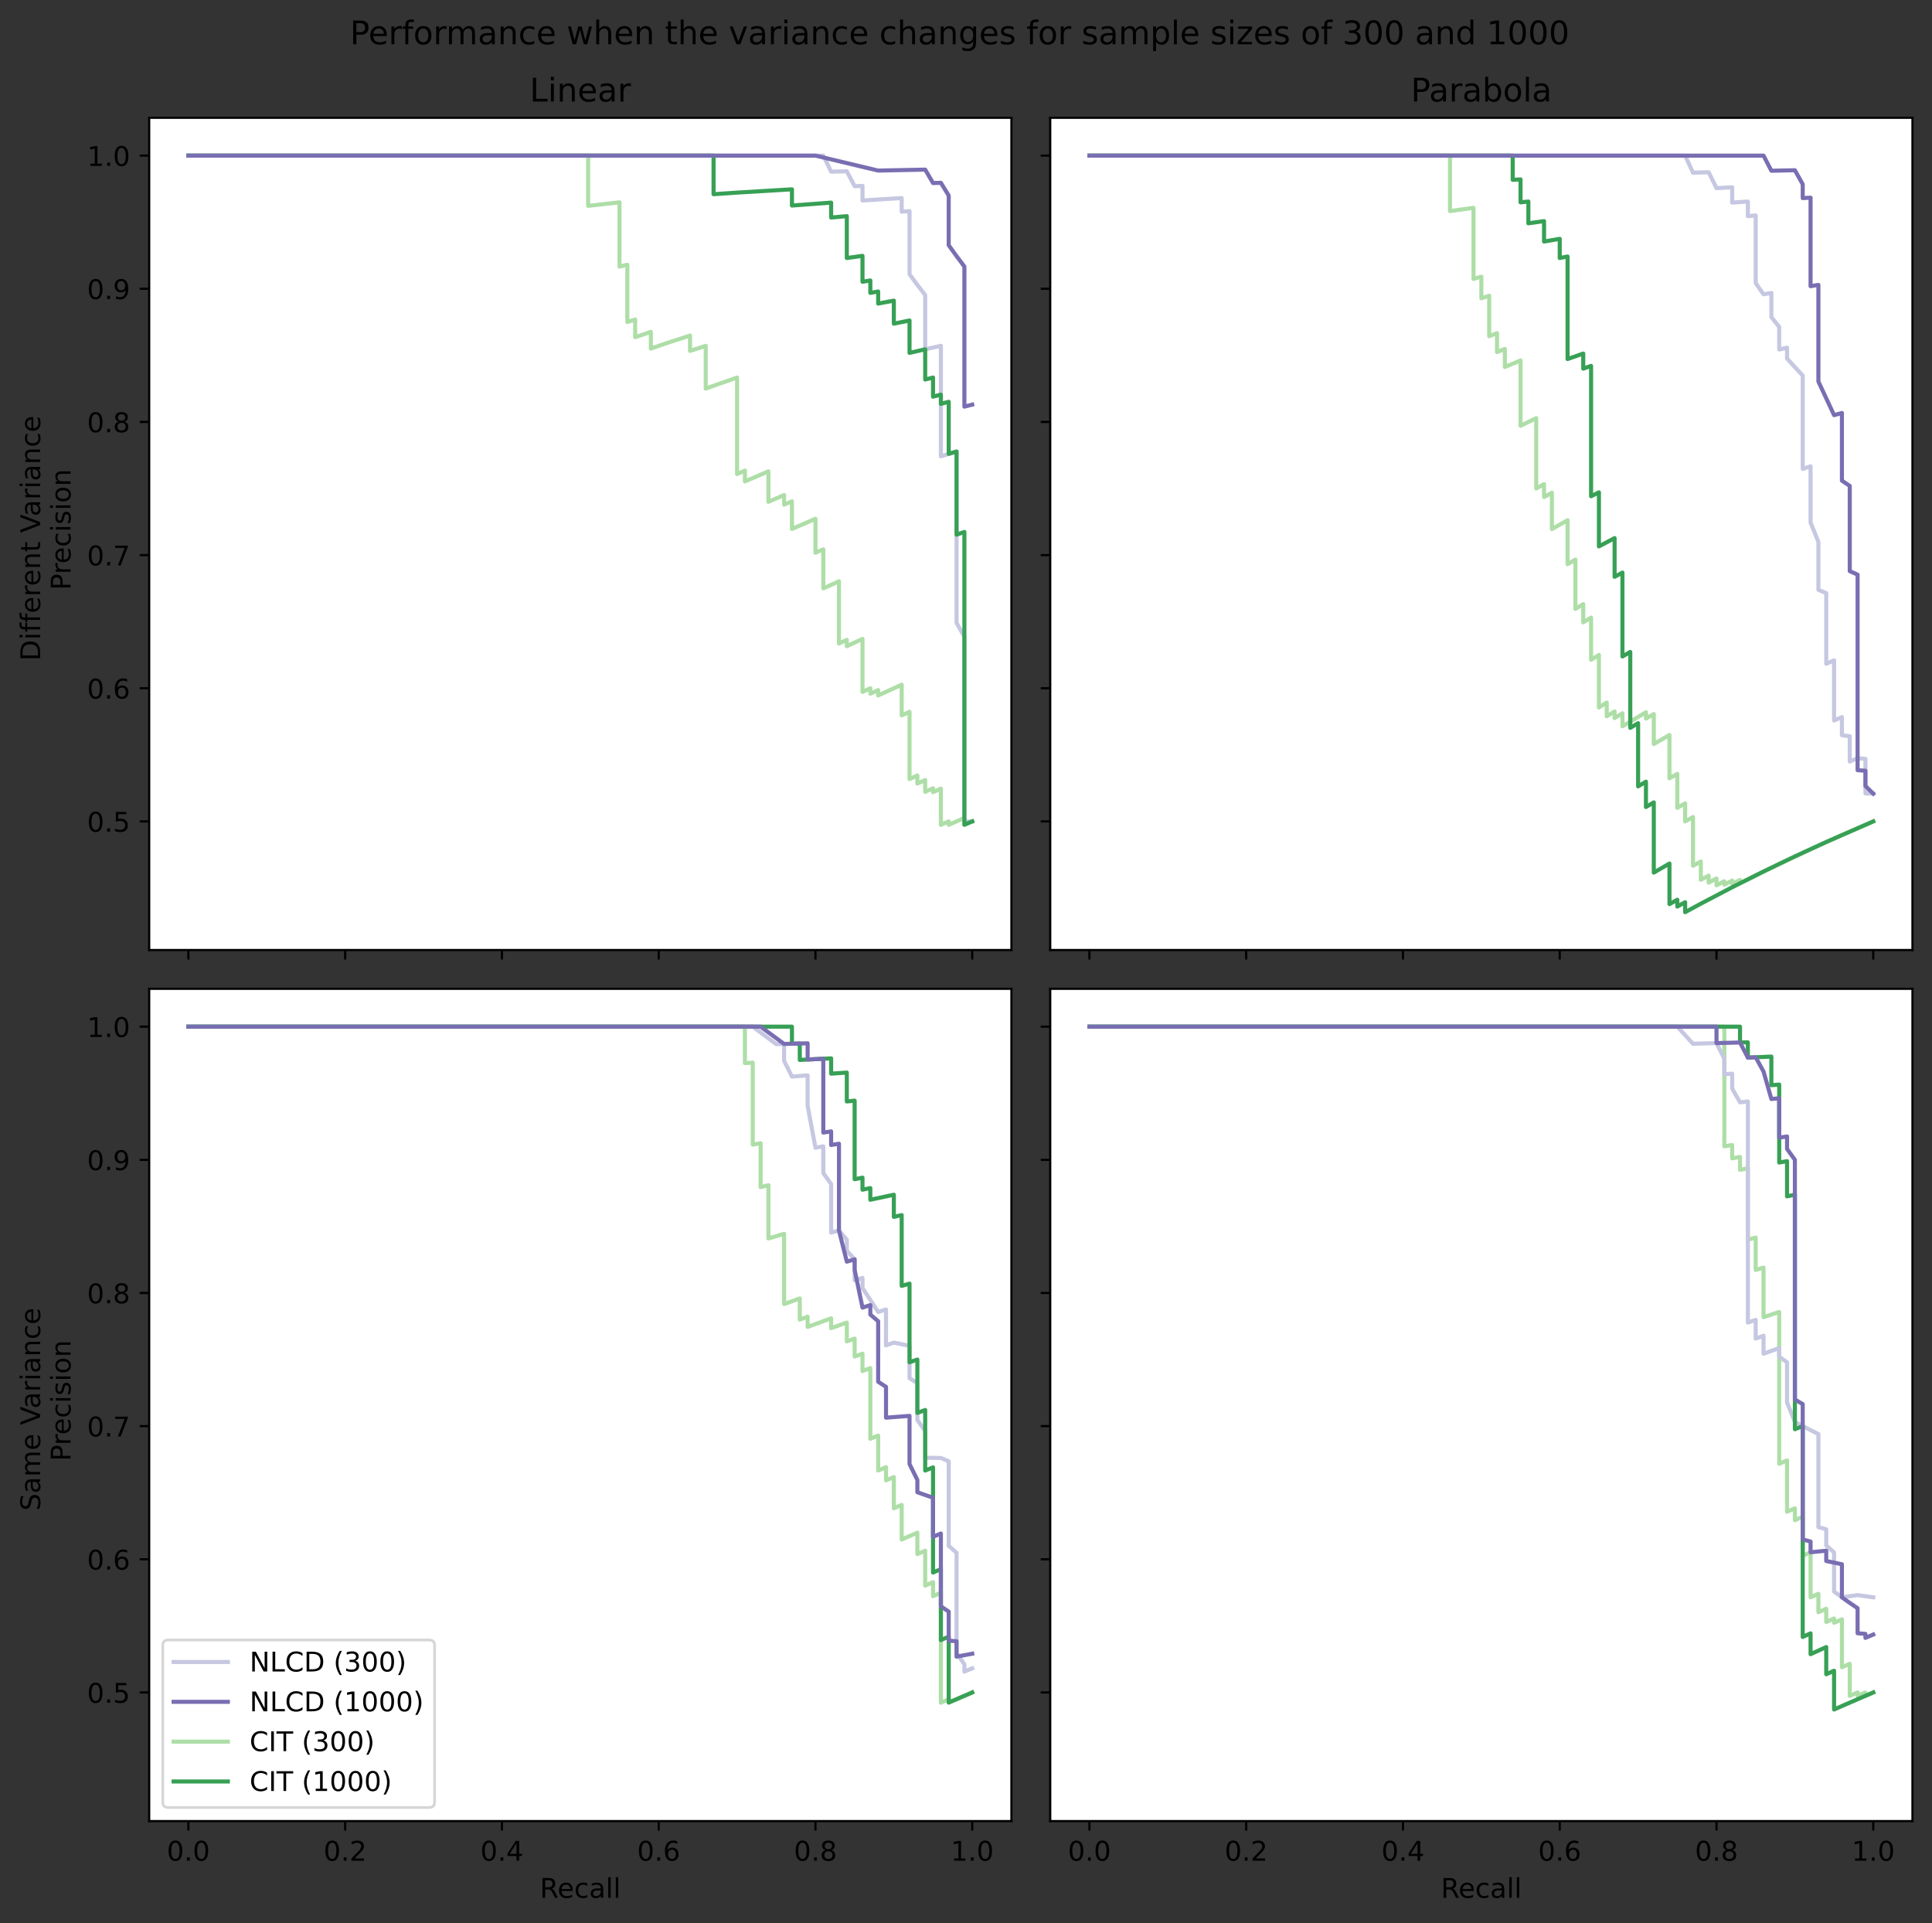 <?xml version="1.0" encoding="utf-8" standalone="no"?>
<!DOCTYPE svg PUBLIC "-//W3C//DTD SVG 1.1//EN"
  "http://www.w3.org/Graphics/SVG/1.1/DTD/svg11.dtd">
<!-- Created with matplotlib (https://matplotlib.org/) -->
<svg height="708.556pt" version="1.1" viewBox="0 0 711.979 708.556" width="711.979pt" xmlns="http://www.w3.org/2000/svg" xmlns:xlink="http://www.w3.org/1999/xlink">
 <rect x="0" y="0" width="711.979" height="708.556" fill="#333333" stroke="none"/>
 <defs>
  <style type="text/css">*{stroke-linecap:butt;stroke-linejoin:round;}</style>
 </defs>
 <g id="figure_1">
  <g id="patch_1">
   <path d="M 0 708.556 
L 711.979 708.556 
L 711.979 0 
L 0 0 
z
" style="fill:none;"/>
  </g>
  <g id="axes_1">
   <g id="patch_2">
    <path d="M 54.979 350.05 
L 372.729 350.05 
L 372.729 43.4 
L 54.979 43.4 
z
" style="fill:#ffffff;"/>
   </g>
   <g id="matplotlib.axis_1">
    <g id="xtick_1">
     <g id="line2d_1">
      <defs>
       <path d="M 0 0 
L 0 3.5 
" id="m5074ecb4da" style="stroke:#000000;stroke-width:0.8;"/>
      </defs>
      <g>
       <use style="stroke:#000000;stroke-width:0.8;" x="69.422" xlink:href="#m5074ecb4da" y="350.05"/>
      </g>
     </g>
    </g>
    <g id="xtick_2">
     <g id="line2d_2">
      <g>
       <use style="stroke:#000000;stroke-width:0.8;" x="127.195" xlink:href="#m5074ecb4da" y="350.05"/>
      </g>
     </g>
    </g>
    <g id="xtick_3">
     <g id="line2d_3">
      <g>
       <use style="stroke:#000000;stroke-width:0.8;" x="184.968" xlink:href="#m5074ecb4da" y="350.05"/>
      </g>
     </g>
    </g>
    <g id="xtick_4">
     <g id="line2d_4">
      <g>
       <use style="stroke:#000000;stroke-width:0.8;" x="242.74" xlink:href="#m5074ecb4da" y="350.05"/>
      </g>
     </g>
    </g>
    <g id="xtick_5">
     <g id="line2d_5">
      <g>
       <use style="stroke:#000000;stroke-width:0.8;" x="300.513" xlink:href="#m5074ecb4da" y="350.05"/>
      </g>
     </g>
    </g>
    <g id="xtick_6">
     <g id="line2d_6">
      <g>
       <use style="stroke:#000000;stroke-width:0.8;" x="358.286" xlink:href="#m5074ecb4da" y="350.05"/>
      </g>
     </g>
    </g>
   </g>
   <g id="matplotlib.axis_2">
    <g id="ytick_1">
     <g id="line2d_7">
      <defs>
       <path d="M 0 0 
L -3.5 0 
" id="mcf26f9cbf8" style="stroke:#000000;stroke-width:0.8;"/>
      </defs>
      <g>
       <use style="stroke:#000000;stroke-width:0.8;" x="54.979" xlink:href="#mcf26f9cbf8" y="302.659"/>
      </g>
     </g>
     <g id="text_1">
      <!-- 0.5 -->
      <g transform="translate(32.076 306.458)scale(0.1 -0.1)">
       <defs>
        <path d="M 31.781 66.406 
Q 24.172 66.406 20.328 58.906 
Q 16.5 51.422 16.5 36.375 
Q 16.5 21.391 20.328 13.891 
Q 24.172 6.391 31.781 6.391 
Q 39.453 6.391 43.281 13.891 
Q 47.125 21.391 47.125 36.375 
Q 47.125 51.422 43.281 58.906 
Q 39.453 66.406 31.781 66.406 
z
M 31.781 74.219 
Q 44.047 74.219 50.516 64.516 
Q 56.984 54.828 56.984 36.375 
Q 56.984 17.969 50.516 8.266 
Q 44.047 -1.422 31.781 -1.422 
Q 19.531 -1.422 13.062 8.266 
Q 6.594 17.969 6.594 36.375 
Q 6.594 54.828 13.062 64.516 
Q 19.531 74.219 31.781 74.219 
z
" id="DejaVuSans-48"/>
        <path d="M 10.688 12.406 
L 21 12.406 
L 21 0 
L 10.688 0 
z
" id="DejaVuSans-46"/>
        <path d="M 10.797 72.906 
L 49.516 72.906 
L 49.516 64.594 
L 19.828 64.594 
L 19.828 46.734 
Q 21.969 47.469 24.109 47.828 
Q 26.266 48.188 28.422 48.188 
Q 40.625 48.188 47.75 41.5 
Q 54.891 34.812 54.891 23.391 
Q 54.891 11.625 47.562 5.094 
Q 40.234 -1.422 26.906 -1.422 
Q 22.312 -1.422 17.547 -0.641 
Q 12.797 0.141 7.719 1.703 
L 7.719 11.625 
Q 12.109 9.234 16.797 8.062 
Q 21.484 6.891 26.703 6.891 
Q 35.156 6.891 40.078 11.328 
Q 45.016 15.766 45.016 23.391 
Q 45.016 31 40.078 35.438 
Q 35.156 39.891 26.703 39.891 
Q 22.75 39.891 18.812 39.016 
Q 14.891 38.141 10.797 36.281 
z
" id="DejaVuSans-53"/>
       </defs>
       <use xlink:href="#DejaVuSans-48"/>
       <use x="63.623" xlink:href="#DejaVuSans-46"/>
       <use x="95.41" xlink:href="#DejaVuSans-53"/>
      </g>
     </g>
    </g>
    <g id="ytick_2">
     <g id="line2d_8">
      <g>
       <use style="stroke:#000000;stroke-width:0.8;" x="54.979" xlink:href="#mcf26f9cbf8" y="253.595"/>
      </g>
     </g>
     <g id="text_2">
      <!-- 0.6 -->
      <g transform="translate(32.076 257.394)scale(0.1 -0.1)">
       <defs>
        <path d="M 33.016 40.375 
Q 26.375 40.375 22.484 35.828 
Q 18.609 31.297 18.609 23.391 
Q 18.609 15.531 22.484 10.953 
Q 26.375 6.391 33.016 6.391 
Q 39.656 6.391 43.531 10.953 
Q 47.406 15.531 47.406 23.391 
Q 47.406 31.297 43.531 35.828 
Q 39.656 40.375 33.016 40.375 
z
M 52.594 71.297 
L 52.594 62.312 
Q 48.875 64.062 45.094 64.984 
Q 41.312 65.922 37.594 65.922 
Q 27.828 65.922 22.672 59.328 
Q 17.531 52.734 16.797 39.406 
Q 19.672 43.656 24.016 45.922 
Q 28.375 48.188 33.594 48.188 
Q 44.578 48.188 50.953 41.516 
Q 57.328 34.859 57.328 23.391 
Q 57.328 12.156 50.688 5.359 
Q 44.047 -1.422 33.016 -1.422 
Q 20.359 -1.422 13.672 8.266 
Q 6.984 17.969 6.984 36.375 
Q 6.984 53.656 15.188 63.938 
Q 23.391 74.219 37.203 74.219 
Q 40.922 74.219 44.703 73.484 
Q 48.484 72.75 52.594 71.297 
z
" id="DejaVuSans-54"/>
       </defs>
       <use xlink:href="#DejaVuSans-48"/>
       <use x="63.623" xlink:href="#DejaVuSans-46"/>
       <use x="95.41" xlink:href="#DejaVuSans-54"/>
      </g>
     </g>
    </g>
    <g id="ytick_3">
     <g id="line2d_9">
      <g>
       <use style="stroke:#000000;stroke-width:0.8;" x="54.979" xlink:href="#mcf26f9cbf8" y="204.531"/>
      </g>
     </g>
     <g id="text_3">
      <!-- 0.7 -->
      <g transform="translate(32.076 208.33)scale(0.1 -0.1)">
       <defs>
        <path d="M 8.203 72.906 
L 55.078 72.906 
L 55.078 68.703 
L 28.609 0 
L 18.312 0 
L 43.219 64.594 
L 8.203 64.594 
z
" id="DejaVuSans-55"/>
       </defs>
       <use xlink:href="#DejaVuSans-48"/>
       <use x="63.623" xlink:href="#DejaVuSans-46"/>
       <use x="95.41" xlink:href="#DejaVuSans-55"/>
      </g>
     </g>
    </g>
    <g id="ytick_4">
     <g id="line2d_10">
      <g>
       <use style="stroke:#000000;stroke-width:0.8;" x="54.979" xlink:href="#mcf26f9cbf8" y="155.467"/>
      </g>
     </g>
     <g id="text_4">
      <!-- 0.8 -->
      <g transform="translate(32.076 159.266)scale(0.1 -0.1)">
       <defs>
        <path d="M 31.781 34.625 
Q 24.75 34.625 20.719 30.859 
Q 16.703 27.094 16.703 20.516 
Q 16.703 13.922 20.719 10.156 
Q 24.75 6.391 31.781 6.391 
Q 38.812 6.391 42.859 10.172 
Q 46.922 13.969 46.922 20.516 
Q 46.922 27.094 42.891 30.859 
Q 38.875 34.625 31.781 34.625 
z
M 21.922 38.812 
Q 15.578 40.375 12.031 44.719 
Q 8.5 49.078 8.5 55.328 
Q 8.5 64.062 14.719 69.141 
Q 20.953 74.219 31.781 74.219 
Q 42.672 74.219 48.875 69.141 
Q 55.078 64.062 55.078 55.328 
Q 55.078 49.078 51.531 44.719 
Q 48 40.375 41.703 38.812 
Q 48.828 37.156 52.797 32.312 
Q 56.781 27.484 56.781 20.516 
Q 56.781 9.906 50.312 4.234 
Q 43.844 -1.422 31.781 -1.422 
Q 19.734 -1.422 13.25 4.234 
Q 6.781 9.906 6.781 20.516 
Q 6.781 27.484 10.781 32.312 
Q 14.797 37.156 21.922 38.812 
z
M 18.312 54.391 
Q 18.312 48.734 21.844 45.562 
Q 25.391 42.391 31.781 42.391 
Q 38.141 42.391 41.719 45.562 
Q 45.312 48.734 45.312 54.391 
Q 45.312 60.062 41.719 63.234 
Q 38.141 66.406 31.781 66.406 
Q 25.391 66.406 21.844 63.234 
Q 18.312 60.062 18.312 54.391 
z
" id="DejaVuSans-56"/>
       </defs>
       <use xlink:href="#DejaVuSans-48"/>
       <use x="63.623" xlink:href="#DejaVuSans-46"/>
       <use x="95.41" xlink:href="#DejaVuSans-56"/>
      </g>
     </g>
    </g>
    <g id="ytick_5">
     <g id="line2d_11">
      <g>
       <use style="stroke:#000000;stroke-width:0.8;" x="54.979" xlink:href="#mcf26f9cbf8" y="106.403"/>
      </g>
     </g>
     <g id="text_5">
      <!-- 0.9 -->
      <g transform="translate(32.076 110.202)scale(0.1 -0.1)">
       <defs>
        <path d="M 10.984 1.516 
L 10.984 10.5 
Q 14.703 8.734 18.5 7.812 
Q 22.312 6.891 25.984 6.891 
Q 35.75 6.891 40.891 13.453 
Q 46.047 20.016 46.781 33.406 
Q 43.953 29.203 39.594 26.953 
Q 35.25 24.703 29.984 24.703 
Q 19.047 24.703 12.672 31.312 
Q 6.297 37.938 6.297 49.422 
Q 6.297 60.641 12.938 67.422 
Q 19.578 74.219 30.609 74.219 
Q 43.266 74.219 49.922 64.516 
Q 56.594 54.828 56.594 36.375 
Q 56.594 19.141 48.406 8.859 
Q 40.234 -1.422 26.422 -1.422 
Q 22.703 -1.422 18.891 -0.688 
Q 15.094 0.047 10.984 1.516 
z
M 30.609 32.422 
Q 37.25 32.422 41.125 36.953 
Q 45.016 41.5 45.016 49.422 
Q 45.016 57.281 41.125 61.844 
Q 37.25 66.406 30.609 66.406 
Q 23.969 66.406 20.094 61.844 
Q 16.219 57.281 16.219 49.422 
Q 16.219 41.5 20.094 36.953 
Q 23.969 32.422 30.609 32.422 
z
" id="DejaVuSans-57"/>
       </defs>
       <use xlink:href="#DejaVuSans-48"/>
       <use x="63.623" xlink:href="#DejaVuSans-46"/>
       <use x="95.41" xlink:href="#DejaVuSans-57"/>
      </g>
     </g>
    </g>
    <g id="ytick_6">
     <g id="line2d_12">
      <g>
       <use style="stroke:#000000;stroke-width:0.8;" x="54.979" xlink:href="#mcf26f9cbf8" y="57.339"/>
      </g>
     </g>
     <g id="text_6">
      <!-- 1.0 -->
      <g transform="translate(32.076 61.138)scale(0.1 -0.1)">
       <defs>
        <path d="M 12.406 8.297 
L 28.516 8.297 
L 28.516 63.922 
L 10.984 60.406 
L 10.984 69.391 
L 28.422 72.906 
L 38.281 72.906 
L 38.281 8.297 
L 54.391 8.297 
L 54.391 0 
L 12.406 0 
z
" id="DejaVuSans-49"/>
       </defs>
       <use xlink:href="#DejaVuSans-49"/>
       <use x="63.623" xlink:href="#DejaVuSans-46"/>
       <use x="95.41" xlink:href="#DejaVuSans-48"/>
      </g>
     </g>
    </g>
    <g id="text_7">
     <!-- Different Variance  -->
     <g transform="translate(14.798 243.488)rotate(-90)scale(0.1 -0.1)">
      <defs>
       <path d="M 19.672 64.797 
L 19.672 8.109 
L 31.594 8.109 
Q 46.688 8.109 53.688 14.938 
Q 60.688 21.781 60.688 36.531 
Q 60.688 51.172 53.688 57.984 
Q 46.688 64.797 31.594 64.797 
z
M 9.812 72.906 
L 30.078 72.906 
Q 51.266 72.906 61.172 64.094 
Q 71.094 55.281 71.094 36.531 
Q 71.094 17.672 61.125 8.828 
Q 51.172 0 30.078 0 
L 9.812 0 
z
" id="DejaVuSans-68"/>
       <path d="M 9.422 54.688 
L 18.406 54.688 
L 18.406 0 
L 9.422 0 
z
M 9.422 75.984 
L 18.406 75.984 
L 18.406 64.594 
L 9.422 64.594 
z
" id="DejaVuSans-105"/>
       <path d="M 37.109 75.984 
L 37.109 68.5 
L 28.516 68.5 
Q 23.688 68.5 21.797 66.547 
Q 19.922 64.594 19.922 59.516 
L 19.922 54.688 
L 34.719 54.688 
L 34.719 47.703 
L 19.922 47.703 
L 19.922 0 
L 10.891 0 
L 10.891 47.703 
L 2.297 47.703 
L 2.297 54.688 
L 10.891 54.688 
L 10.891 58.5 
Q 10.891 67.625 15.141 71.797 
Q 19.391 75.984 28.609 75.984 
z
" id="DejaVuSans-102"/>
       <path d="M 56.203 29.594 
L 56.203 25.203 
L 14.891 25.203 
Q 15.484 15.922 20.484 11.062 
Q 25.484 6.203 34.422 6.203 
Q 39.594 6.203 44.453 7.469 
Q 49.312 8.734 54.109 11.281 
L 54.109 2.781 
Q 49.266 0.734 44.188 -0.344 
Q 39.109 -1.422 33.891 -1.422 
Q 20.797 -1.422 13.156 6.188 
Q 5.516 13.812 5.516 26.812 
Q 5.516 40.234 12.766 48.109 
Q 20.016 56 32.328 56 
Q 43.359 56 49.781 48.891 
Q 56.203 41.797 56.203 29.594 
z
M 47.219 32.234 
Q 47.125 39.594 43.094 43.984 
Q 39.062 48.391 32.422 48.391 
Q 24.906 48.391 20.391 44.141 
Q 15.875 39.891 15.188 32.172 
z
" id="DejaVuSans-101"/>
       <path d="M 41.109 46.297 
Q 39.594 47.172 37.812 47.578 
Q 36.031 48 33.891 48 
Q 26.266 48 22.188 43.047 
Q 18.109 38.094 18.109 28.812 
L 18.109 0 
L 9.078 0 
L 9.078 54.688 
L 18.109 54.688 
L 18.109 46.188 
Q 20.953 51.172 25.484 53.578 
Q 30.031 56 36.531 56 
Q 37.453 56 38.578 55.875 
Q 39.703 55.766 41.062 55.516 
z
" id="DejaVuSans-114"/>
       <path d="M 54.891 33.016 
L 54.891 0 
L 45.906 0 
L 45.906 32.719 
Q 45.906 40.484 42.875 44.328 
Q 39.844 48.188 33.797 48.188 
Q 26.516 48.188 22.312 43.547 
Q 18.109 38.922 18.109 30.906 
L 18.109 0 
L 9.078 0 
L 9.078 54.688 
L 18.109 54.688 
L 18.109 46.188 
Q 21.344 51.125 25.703 53.562 
Q 30.078 56 35.797 56 
Q 45.219 56 50.047 50.172 
Q 54.891 44.344 54.891 33.016 
z
" id="DejaVuSans-110"/>
       <path d="M 18.312 70.219 
L 18.312 54.688 
L 36.812 54.688 
L 36.812 47.703 
L 18.312 47.703 
L 18.312 18.016 
Q 18.312 11.328 20.141 9.422 
Q 21.969 7.516 27.594 7.516 
L 36.812 7.516 
L 36.812 0 
L 27.594 0 
Q 17.188 0 13.234 3.875 
Q 9.281 7.766 9.281 18.016 
L 9.281 47.703 
L 2.688 47.703 
L 2.688 54.688 
L 9.281 54.688 
L 9.281 70.219 
z
" id="DejaVuSans-116"/>
       <path id="DejaVuSans-32"/>
       <path d="M 28.609 0 
L 0.781 72.906 
L 11.078 72.906 
L 34.188 11.531 
L 57.328 72.906 
L 67.578 72.906 
L 39.797 0 
z
" id="DejaVuSans-86"/>
       <path d="M 34.281 27.484 
Q 23.391 27.484 19.188 25 
Q 14.984 22.516 14.984 16.5 
Q 14.984 11.719 18.141 8.906 
Q 21.297 6.109 26.703 6.109 
Q 34.188 6.109 38.703 11.406 
Q 43.219 16.703 43.219 25.484 
L 43.219 27.484 
z
M 52.203 31.203 
L 52.203 0 
L 43.219 0 
L 43.219 8.297 
Q 40.141 3.328 35.547 0.953 
Q 30.953 -1.422 24.312 -1.422 
Q 15.922 -1.422 10.953 3.297 
Q 6 8.016 6 15.922 
Q 6 25.141 12.172 29.828 
Q 18.359 34.516 30.609 34.516 
L 43.219 34.516 
L 43.219 35.406 
Q 43.219 41.609 39.141 45 
Q 35.062 48.391 27.688 48.391 
Q 23 48.391 18.547 47.266 
Q 14.109 46.141 10.016 43.891 
L 10.016 52.203 
Q 14.938 54.109 19.578 55.047 
Q 24.219 56 28.609 56 
Q 40.484 56 46.344 49.844 
Q 52.203 43.703 52.203 31.203 
z
" id="DejaVuSans-97"/>
       <path d="M 48.781 52.594 
L 48.781 44.188 
Q 44.969 46.297 41.141 47.344 
Q 37.312 48.391 33.406 48.391 
Q 24.656 48.391 19.812 42.844 
Q 14.984 37.312 14.984 27.297 
Q 14.984 17.281 19.812 11.734 
Q 24.656 6.203 33.406 6.203 
Q 37.312 6.203 41.141 7.25 
Q 44.969 8.297 48.781 10.406 
L 48.781 2.094 
Q 45.016 0.344 40.984 -0.531 
Q 36.969 -1.422 32.422 -1.422 
Q 20.062 -1.422 12.781 6.344 
Q 5.516 14.109 5.516 27.297 
Q 5.516 40.672 12.859 48.328 
Q 20.219 56 33.016 56 
Q 37.156 56 41.109 55.141 
Q 45.062 54.297 48.781 52.594 
z
" id="DejaVuSans-99"/>
      </defs>
      <use xlink:href="#DejaVuSans-68"/>
      <use x="77.002" xlink:href="#DejaVuSans-105"/>
      <use x="104.785" xlink:href="#DejaVuSans-102"/>
      <use x="139.99" xlink:href="#DejaVuSans-102"/>
      <use x="175.195" xlink:href="#DejaVuSans-101"/>
      <use x="236.719" xlink:href="#DejaVuSans-114"/>
      <use x="275.582" xlink:href="#DejaVuSans-101"/>
      <use x="337.105" xlink:href="#DejaVuSans-110"/>
      <use x="400.484" xlink:href="#DejaVuSans-116"/>
      <use x="439.693" xlink:href="#DejaVuSans-32"/>
      <use x="471.48" xlink:href="#DejaVuSans-86"/>
      <use x="532.139" xlink:href="#DejaVuSans-97"/>
      <use x="593.418" xlink:href="#DejaVuSans-114"/>
      <use x="634.531" xlink:href="#DejaVuSans-105"/>
      <use x="662.314" xlink:href="#DejaVuSans-97"/>
      <use x="723.594" xlink:href="#DejaVuSans-110"/>
      <use x="786.973" xlink:href="#DejaVuSans-99"/>
      <use x="841.953" xlink:href="#DejaVuSans-101"/>
      <use x="903.477" xlink:href="#DejaVuSans-32"/>
     </g>
     <!--  Precision -->
     <g transform="translate(25.996 220.621)rotate(-90)scale(0.1 -0.1)">
      <defs>
       <path d="M 19.672 64.797 
L 19.672 37.406 
L 32.078 37.406 
Q 38.969 37.406 42.719 40.969 
Q 46.484 44.531 46.484 51.125 
Q 46.484 57.672 42.719 61.234 
Q 38.969 64.797 32.078 64.797 
z
M 9.812 72.906 
L 32.078 72.906 
Q 44.344 72.906 50.609 67.359 
Q 56.891 61.812 56.891 51.125 
Q 56.891 40.328 50.609 34.812 
Q 44.344 29.297 32.078 29.297 
L 19.672 29.297 
L 19.672 0 
L 9.812 0 
z
" id="DejaVuSans-80"/>
       <path d="M 44.281 53.078 
L 44.281 44.578 
Q 40.484 46.531 36.375 47.5 
Q 32.281 48.484 27.875 48.484 
Q 21.188 48.484 17.844 46.438 
Q 14.5 44.391 14.5 40.281 
Q 14.5 37.156 16.891 35.375 
Q 19.281 33.594 26.516 31.984 
L 29.594 31.297 
Q 39.156 29.25 43.188 25.516 
Q 47.219 21.781 47.219 15.094 
Q 47.219 7.469 41.188 3.016 
Q 35.156 -1.422 24.609 -1.422 
Q 20.219 -1.422 15.453 -0.562 
Q 10.688 0.297 5.422 2 
L 5.422 11.281 
Q 10.406 8.688 15.234 7.391 
Q 20.062 6.109 24.812 6.109 
Q 31.156 6.109 34.562 8.281 
Q 37.984 10.453 37.984 14.406 
Q 37.984 18.062 35.516 20.016 
Q 33.062 21.969 24.703 23.781 
L 21.578 24.516 
Q 13.234 26.266 9.516 29.906 
Q 5.812 33.547 5.812 39.891 
Q 5.812 47.609 11.281 51.797 
Q 16.75 56 26.812 56 
Q 31.781 56 36.172 55.266 
Q 40.578 54.547 44.281 53.078 
z
" id="DejaVuSans-115"/>
       <path d="M 30.609 48.391 
Q 23.391 48.391 19.188 42.75 
Q 14.984 37.109 14.984 27.297 
Q 14.984 17.484 19.156 11.844 
Q 23.344 6.203 30.609 6.203 
Q 37.797 6.203 41.984 11.859 
Q 46.188 17.531 46.188 27.297 
Q 46.188 37.016 41.984 42.703 
Q 37.797 48.391 30.609 48.391 
z
M 30.609 56 
Q 42.328 56 49.016 48.375 
Q 55.719 40.766 55.719 27.297 
Q 55.719 13.875 49.016 6.219 
Q 42.328 -1.422 30.609 -1.422 
Q 18.844 -1.422 12.172 6.219 
Q 5.516 13.875 5.516 27.297 
Q 5.516 40.766 12.172 48.375 
Q 18.844 56 30.609 56 
z
" id="DejaVuSans-111"/>
      </defs>
      <use xlink:href="#DejaVuSans-32"/>
      <use x="31.787" xlink:href="#DejaVuSans-80"/>
      <use x="90.34" xlink:href="#DejaVuSans-114"/>
      <use x="129.203" xlink:href="#DejaVuSans-101"/>
      <use x="190.727" xlink:href="#DejaVuSans-99"/>
      <use x="245.707" xlink:href="#DejaVuSans-105"/>
      <use x="273.49" xlink:href="#DejaVuSans-115"/>
      <use x="325.59" xlink:href="#DejaVuSans-105"/>
      <use x="353.373" xlink:href="#DejaVuSans-111"/>
      <use x="414.555" xlink:href="#DejaVuSans-110"/>
     </g>
    </g>
   </g>
   <g id="line2d_13">
    <path clip-path="url(#p58c8efc8d1)" d="M 358.286 302.659 
L 355.397 303.891 
L 355.397 301.413 
L 349.62 303.917 
L 349.62 302.659 
L 346.731 303.93 
L 346.731 290.594 
L 343.843 291.875 
L 343.843 290.46 
L 340.954 291.756 
L 340.954 287.413 
L 338.065 288.72 
L 338.065 285.74 
L 335.177 287.06 
L 335.177 262.29 
L 332.288 263.595 
L 332.288 252.295 
L 323.622 256.247 
L 323.622 254.262 
L 320.734 255.611 
L 320.734 253.595 
L 317.845 254.958 
L 317.845 235.423 
L 312.068 238.101 
L 312.068 235.753 
L 309.179 237.115 
L 309.179 214.183 
L 303.402 216.797 
L 303.402 202.397 
L 300.513 203.67 
L 300.513 191.15 
L 291.847 194.901 
L 291.847 184.716 
L 288.959 185.953 
L 288.959 182.404 
L 283.181 184.905 
L 283.181 173.676 
L 274.515 177.389 
L 274.515 173.404 
L 271.627 174.666 
L 271.627 139.112 
L 262.961 142.141 
L 260.072 143.201 
L 260.072 127.43 
L 254.295 129.299 
L 254.295 123.641 
L 245.629 126.443 
L 239.852 128.446 
L 239.852 122.276 
L 234.075 124.244 
L 234.075 117.725 
L 231.186 118.669 
L 231.186 97.555 
L 228.297 98.225 
L 228.297 74.554 
L 216.743 75.853 
L 216.743 57.339 
L 69.422 57.339 
L 69.422 57.339 
" style="fill:none;stroke:#aedea7;stroke-linecap:square;stroke-width:1.5;"/>
   </g>
   <g id="line2d_14">
    <path clip-path="url(#p58c8efc8d1)" d="M 358.286 302.659 
L 355.397 302.659 
L 355.397 300.155 
L 355.397 297.6 
L 355.397 294.992 
L 355.397 293.668 
L 355.397 292.329 
L 355.397 286.832 
L 355.397 279.618 
L 355.397 278.127 
L 355.397 268.821 
L 355.397 267.208 
L 355.397 265.575 
L 355.397 263.924 
L 355.397 260.562 
L 355.397 257.12 
L 355.397 255.368 
L 355.397 251.8 
L 355.397 249.983 
L 355.397 246.281 
L 355.397 242.486 
L 355.397 240.552 
L 355.397 238.594 
L 355.397 236.611 
L 355.397 234.602 
L 352.509 229.55 
L 352.509 225.276 
L 352.509 218.645 
L 352.509 216.374 
L 352.509 214.071 
L 352.509 211.736 
L 352.509 206.966 
L 352.509 202.06 
L 352.509 197.01 
L 352.509 194.429 
L 352.509 186.454 
L 352.509 183.716 
L 352.509 180.935 
L 352.509 172.332 
L 352.509 169.375 
L 352.509 166.37 
L 346.731 168.128 
L 346.731 161.901 
L 346.731 155.467 
L 346.731 145.402 
L 346.731 141.932 
L 346.731 134.808 
L 346.731 131.152 
L 346.731 127.43 
L 343.843 128.062 
L 340.954 128.704 
L 340.954 124.858 
L 340.954 116.949 
L 340.954 112.883 
L 340.954 108.739 
L 338.065 104.974 
L 335.177 101.059 
L 335.177 96.59 
L 335.177 82.629 
L 335.177 77.782 
L 332.288 77.997 
L 332.288 72.997 
L 329.4 73.166 
L 323.622 73.514 
L 320.734 73.693 
L 317.845 73.877 
L 317.845 68.49 
L 314.956 68.618 
L 312.068 63.111 
L 306.29 63.25 
L 303.402 57.339 
L 300.513 57.339 
L 294.736 57.339 
L 274.515 57.339 
L 69.422 57.339 
" style="fill:none;stroke:#c6c7e1;stroke-linecap:square;stroke-width:1.5;"/>
   </g>
   <g id="line2d_15">
    <path clip-path="url(#p58c8efc8d1)" d="M 358.286 302.659 
L 355.397 303.891 
L 355.397 195.998 
L 352.509 197.01 
L 352.509 166.37 
L 349.62 167.242 
L 349.62 148.045 
L 346.731 148.814 
L 346.731 145.402 
L 343.843 146.161 
L 343.843 139.112 
L 340.954 139.836 
L 340.954 128.704 
L 335.177 130.026 
L 335.177 118.085 
L 329.4 119.264 
L 329.4 110.775 
L 323.622 111.854 
L 323.622 107.404 
L 320.734 107.92 
L 320.734 103.336 
L 317.845 103.82 
L 317.845 94.269 
L 312.068 95.08 
L 312.068 79.64 
L 306.29 80.159 
L 306.29 74.655 
L 291.847 75.738 
L 291.847 69.76 
L 271.627 70.968 
L 262.961 71.56 
L 262.961 57.339 
L 69.422 57.339 
L 69.422 57.339 
" style="fill:none;stroke:#37a055;stroke-linecap:square;stroke-width:1.5;"/>
   </g>
   <g id="line2d_16">
    <path clip-path="url(#p58c8efc8d1)" d="M 358.286 149.084 
L 355.397 149.836 
L 355.397 136.34 
L 355.397 132.822 
L 355.397 121.897 
L 355.397 114.288 
L 355.397 110.381 
L 355.397 102.351 
L 355.397 98.225 
L 352.509 94.368 
L 349.62 90.362 
L 349.62 85.92 
L 349.62 81.39 
L 349.62 72.058 
L 346.731 67.352 
L 343.843 67.455 
L 340.954 62.503 
L 335.177 62.614 
L 329.4 62.73 
L 326.511 62.79 
L 323.622 62.851 
L 300.513 57.339 
L 69.422 57.339 
" style="fill:none;stroke:#796eb2;stroke-linecap:square;stroke-width:1.5;"/>
   </g>
   <g id="patch_3">
    <path d="M 54.979 350.05 
L 54.979 43.4 
" style="fill:none;stroke:#000000;stroke-linecap:square;stroke-linejoin:miter;stroke-width:0.8;"/>
   </g>
   <g id="patch_4">
    <path d="M 372.729 350.05 
L 372.729 43.4 
" style="fill:none;stroke:#000000;stroke-linecap:square;stroke-linejoin:miter;stroke-width:0.8;"/>
   </g>
   <g id="patch_5">
    <path d="M 54.979 350.05 
L 372.729 350.05 
" style="fill:none;stroke:#000000;stroke-linecap:square;stroke-linejoin:miter;stroke-width:0.8;"/>
   </g>
   <g id="patch_6">
    <path d="M 54.979 43.4 
L 372.729 43.4 
" style="fill:none;stroke:#000000;stroke-linecap:square;stroke-linejoin:miter;stroke-width:0.8;"/>
   </g>
   <g id="text_8">
    <!-- Linear -->
    <g transform="translate(195.206 37.4)scale(0.12 -0.12)">
     <defs>
      <path d="M 9.812 72.906 
L 19.672 72.906 
L 19.672 8.297 
L 55.172 8.297 
L 55.172 0 
L 9.812 0 
z
" id="DejaVuSans-76"/>
     </defs>
     <use xlink:href="#DejaVuSans-76"/>
     <use x="55.713" xlink:href="#DejaVuSans-105"/>
     <use x="83.496" xlink:href="#DejaVuSans-110"/>
     <use x="146.875" xlink:href="#DejaVuSans-101"/>
     <use x="208.398" xlink:href="#DejaVuSans-97"/>
     <use x="269.678" xlink:href="#DejaVuSans-114"/>
    </g>
   </g>
  </g>
  <g id="axes_2">
   <g id="patch_7">
    <path d="M 387.029 350.05 
L 704.779 350.05 
L 704.779 43.4 
L 387.029 43.4 
z
" style="fill:#ffffff;"/>
   </g>
   <g id="matplotlib.axis_3">
    <g id="xtick_7">
     <g id="line2d_17">
      <g>
       <use style="stroke:#000000;stroke-width:0.8;" x="401.472" xlink:href="#m5074ecb4da" y="350.05"/>
      </g>
     </g>
    </g>
    <g id="xtick_8">
     <g id="line2d_18">
      <g>
       <use style="stroke:#000000;stroke-width:0.8;" x="459.245" xlink:href="#m5074ecb4da" y="350.05"/>
      </g>
     </g>
    </g>
    <g id="xtick_9">
     <g id="line2d_19">
      <g>
       <use style="stroke:#000000;stroke-width:0.8;" x="517.018" xlink:href="#m5074ecb4da" y="350.05"/>
      </g>
     </g>
    </g>
    <g id="xtick_10">
     <g id="line2d_20">
      <g>
       <use style="stroke:#000000;stroke-width:0.8;" x="574.79" xlink:href="#m5074ecb4da" y="350.05"/>
      </g>
     </g>
    </g>
    <g id="xtick_11">
     <g id="line2d_21">
      <g>
       <use style="stroke:#000000;stroke-width:0.8;" x="632.563" xlink:href="#m5074ecb4da" y="350.05"/>
      </g>
     </g>
    </g>
    <g id="xtick_12">
     <g id="line2d_22">
      <g>
       <use style="stroke:#000000;stroke-width:0.8;" x="690.336" xlink:href="#m5074ecb4da" y="350.05"/>
      </g>
     </g>
    </g>
   </g>
   <g id="matplotlib.axis_4">
    <g id="ytick_7">
     <g id="line2d_23">
      <g>
       <use style="stroke:#000000;stroke-width:0.8;" x="387.029" xlink:href="#mcf26f9cbf8" y="302.659"/>
      </g>
     </g>
    </g>
    <g id="ytick_8">
     <g id="line2d_24">
      <g>
       <use style="stroke:#000000;stroke-width:0.8;" x="387.029" xlink:href="#mcf26f9cbf8" y="253.595"/>
      </g>
     </g>
    </g>
    <g id="ytick_9">
     <g id="line2d_25">
      <g>
       <use style="stroke:#000000;stroke-width:0.8;" x="387.029" xlink:href="#mcf26f9cbf8" y="204.531"/>
      </g>
     </g>
    </g>
    <g id="ytick_10">
     <g id="line2d_26">
      <g>
       <use style="stroke:#000000;stroke-width:0.8;" x="387.029" xlink:href="#mcf26f9cbf8" y="155.467"/>
      </g>
     </g>
    </g>
    <g id="ytick_11">
     <g id="line2d_27">
      <g>
       <use style="stroke:#000000;stroke-width:0.8;" x="387.029" xlink:href="#mcf26f9cbf8" y="106.403"/>
      </g>
     </g>
    </g>
    <g id="ytick_12">
     <g id="line2d_28">
      <g>
       <use style="stroke:#000000;stroke-width:0.8;" x="387.029" xlink:href="#mcf26f9cbf8" y="57.339"/>
      </g>
     </g>
    </g>
   </g>
   <g id="line2d_29">
    <path clip-path="url(#p76e347434d)" d="M 690.336 302.659 
L 678.781 307.665 
L 667.227 312.88 
L 655.672 318.317 
L 644.118 323.991 
L 641.229 325.448 
L 641.229 324.225 
L 638.34 325.7 
L 638.34 324.465 
L 635.452 325.957 
L 635.452 324.71 
L 632.563 326.22 
L 632.563 323.686 
L 629.675 325.217 
L 629.675 322.627 
L 626.786 324.178 
L 626.786 317.437 
L 623.897 319.013 
L 623.897 301.055 
L 621.009 302.659 
L 621.009 296.028 
L 618.12 297.652 
L 618.12 285.136 
L 615.231 286.775 
L 615.231 270.823 
L 609.454 274.133 
L 609.454 263.091 
L 606.565 264.764 
L 606.565 262.442 
L 597.9 267.613 
L 597.9 262.82 
L 595.011 264.592 
L 595.011 262.128 
L 592.122 263.924 
L 592.122 258.851 
L 589.234 260.667 
L 589.234 241.329 
L 586.345 243.115 
L 586.345 227.561 
L 583.456 229.316 
L 583.456 222.607 
L 580.568 224.365 
L 580.568 206.184 
L 577.679 207.876 
L 577.679 191.681 
L 571.902 194.957 
L 571.902 181.551 
L 569.013 183.144 
L 569.013 178.406 
L 566.125 179.999 
L 566.125 154.085 
L 560.347 156.889 
L 560.347 132.822 
L 554.57 135.218 
L 554.57 128.561 
L 551.681 129.728 
L 551.681 122.757 
L 548.793 123.866 
L 548.793 108.985 
L 545.904 109.907 
L 545.904 101.942 
L 543.015 102.768 
L 543.015 76.579 
L 534.35 77.782 
L 534.35 57.339 
L 401.472 57.339 
L 401.472 57.339 
" style="fill:none;stroke:#aedea7;stroke-linecap:square;stroke-width:1.5;"/>
   </g>
   <g id="line2d_30">
    <path clip-path="url(#p76e347434d)" d="M 690.336 292.437 
L 687.447 292.329 
L 687.447 286.832 
L 687.447 279.618 
L 684.559 279.36 
L 681.67 280.607 
L 681.67 271.28 
L 678.781 270.911 
L 678.781 269.272 
L 678.781 267.613 
L 678.781 264.235 
L 675.893 265.489 
L 675.893 262.023 
L 675.893 260.258 
L 675.893 256.661 
L 675.893 254.829 
L 675.893 251.095 
L 675.893 247.264 
L 675.893 245.311 
L 675.893 243.333 
L 673.004 244.557 
L 673.004 242.547 
L 673.004 240.511 
L 673.004 234.236 
L 673.004 229.909 
L 673.004 223.189 
L 673.004 220.885 
L 673.004 218.549 
L 670.115 217.33 
L 670.115 212.467 
L 670.115 207.46 
L 670.115 202.3 
L 670.115 199.662 
L 667.227 192.554 
L 667.227 189.734 
L 667.227 186.868 
L 667.227 177.988 
L 667.227 174.93 
L 667.227 171.821 
L 664.338 172.783 
L 664.338 166.37 
L 664.338 159.733 
L 664.338 149.334 
L 664.338 145.742 
L 664.338 138.362 
L 661.45 135.291 
L 658.561 132.103 
L 658.561 128.104 
L 655.672 128.791 
L 655.672 120.49 
L 652.784 116.81 
L 652.784 112.41 
L 652.784 107.92 
L 649.895 108.447 
L 647.006 104.315 
L 647.006 99.544 
L 647.006 84.596 
L 647.006 79.39 
L 644.118 79.64 
L 644.118 74.257 
L 638.34 74.655 
L 638.34 69.021 
L 632.563 69.305 
L 629.675 63.472 
L 623.897 63.629 
L 621.009 57.339 
L 612.343 57.339 
L 597.9 57.339 
L 401.472 57.339 
" style="fill:none;stroke:#c6c7e1;stroke-linecap:square;stroke-width:1.5;"/>
   </g>
   <g id="line2d_31">
    <path clip-path="url(#p76e347434d)" d="M 690.336 302.659 
L 673.004 310.246 
L 661.45 315.57 
L 649.895 321.124 
L 638.34 326.921 
L 626.786 332.979 
L 621.009 336.111 
L 621.009 332.437 
L 618.12 334.037 
L 618.12 331.52 
L 615.231 333.142 
L 615.231 318.185 
L 609.454 321.529 
L 609.454 295.649 
L 606.565 297.364 
L 606.565 288.013 
L 603.677 289.747 
L 603.677 266.464 
L 600.788 268.192 
L 600.788 240.214 
L 597.9 241.891 
L 597.9 210.973 
L 595.011 212.541 
L 595.011 198.267 
L 589.234 201.331 
L 589.234 181.409 
L 586.345 182.851 
L 586.345 134.808 
L 583.456 135.841 
L 583.456 130.272 
L 577.679 132.298 
L 577.679 94.508 
L 574.79 95.08 
L 574.79 88.004 
L 569.013 88.993 
L 569.013 81.468 
L 563.236 82.286 
L 563.236 74.257 
L 560.347 74.554 
L 560.347 66.1 
L 557.459 66.259 
L 557.459 57.339 
L 401.472 57.339 
L 401.472 57.339 
" style="fill:none;stroke:#37a055;stroke-linecap:square;stroke-width:1.5;"/>
   </g>
   <g id="line2d_32">
    <path clip-path="url(#p76e347434d)" d="M 690.336 292.437 
L 687.447 289.61 
L 687.447 288.228 
L 687.447 286.832 
L 687.447 283.993 
L 684.559 283.788 
L 684.559 282.328 
L 684.559 280.852 
L 684.559 276.325 
L 684.559 271.641 
L 684.559 268.428 
L 684.559 265.139 
L 684.559 261.772 
L 684.559 252.993 
L 684.559 251.172 
L 684.559 249.328 
L 684.559 247.462 
L 684.559 245.572 
L 684.559 243.658 
L 684.559 241.719 
L 684.559 239.756 
L 684.559 237.768 
L 684.559 235.753 
L 684.559 229.55 
L 684.559 227.427 
L 684.559 225.276 
L 684.559 223.095 
L 684.559 218.645 
L 684.559 211.736 
L 681.67 210.446 
L 681.67 205.59 
L 681.67 203.108 
L 681.67 200.591 
L 681.67 198.037 
L 681.67 195.445 
L 681.67 192.814 
L 681.67 190.143 
L 681.67 187.433 
L 681.67 181.886 
L 681.67 179.048 
L 678.781 177.101 
L 678.781 174.158 
L 678.781 165.04 
L 678.781 158.711 
L 678.781 155.467 
L 678.781 152.168 
L 675.893 152.972 
L 670.115 140.572 
L 670.115 136.902 
L 670.115 125.483 
L 670.115 117.511 
L 670.115 113.412 
L 670.115 104.974 
L 667.227 105.441 
L 667.227 101.059 
L 667.227 96.59 
L 667.227 92.03 
L 667.227 87.378 
L 667.227 82.629 
L 667.227 72.833 
L 664.338 72.997 
L 664.338 67.89 
L 661.45 62.73 
L 658.561 62.79 
L 655.672 62.851 
L 652.784 62.914 
L 649.895 57.339 
L 401.472 57.339 
" style="fill:none;stroke:#796eb2;stroke-linecap:square;stroke-width:1.5;"/>
   </g>
   <g id="patch_8">
    <path d="M 387.029 350.05 
L 387.029 43.4 
" style="fill:none;stroke:#000000;stroke-linecap:square;stroke-linejoin:miter;stroke-width:0.8;"/>
   </g>
   <g id="patch_9">
    <path d="M 704.779 350.05 
L 704.779 43.4 
" style="fill:none;stroke:#000000;stroke-linecap:square;stroke-linejoin:miter;stroke-width:0.8;"/>
   </g>
   <g id="patch_10">
    <path d="M 387.029 350.05 
L 704.779 350.05 
" style="fill:none;stroke:#000000;stroke-linecap:square;stroke-linejoin:miter;stroke-width:0.8;"/>
   </g>
   <g id="patch_11">
    <path d="M 387.029 43.4 
L 704.779 43.4 
" style="fill:none;stroke:#000000;stroke-linecap:square;stroke-linejoin:miter;stroke-width:0.8;"/>
   </g>
   <g id="text_9">
    <!-- Parabola -->
    <g transform="translate(519.912 37.4)scale(0.12 -0.12)">
     <defs>
      <path d="M 48.688 27.297 
Q 48.688 37.203 44.609 42.844 
Q 40.531 48.484 33.406 48.484 
Q 26.266 48.484 22.188 42.844 
Q 18.109 37.203 18.109 27.297 
Q 18.109 17.391 22.188 11.75 
Q 26.266 6.109 33.406 6.109 
Q 40.531 6.109 44.609 11.75 
Q 48.688 17.391 48.688 27.297 
z
M 18.109 46.391 
Q 20.953 51.266 25.266 53.625 
Q 29.594 56 35.594 56 
Q 45.562 56 51.781 48.094 
Q 58.016 40.188 58.016 27.297 
Q 58.016 14.406 51.781 6.484 
Q 45.562 -1.422 35.594 -1.422 
Q 29.594 -1.422 25.266 0.953 
Q 20.953 3.328 18.109 8.203 
L 18.109 0 
L 9.078 0 
L 9.078 75.984 
L 18.109 75.984 
z
" id="DejaVuSans-98"/>
      <path d="M 9.422 75.984 
L 18.406 75.984 
L 18.406 0 
L 9.422 0 
z
" id="DejaVuSans-108"/>
     </defs>
     <use xlink:href="#DejaVuSans-80"/>
     <use x="55.803" xlink:href="#DejaVuSans-97"/>
     <use x="117.082" xlink:href="#DejaVuSans-114"/>
     <use x="158.195" xlink:href="#DejaVuSans-97"/>
     <use x="219.475" xlink:href="#DejaVuSans-98"/>
     <use x="282.951" xlink:href="#DejaVuSans-111"/>
     <use x="344.133" xlink:href="#DejaVuSans-108"/>
     <use x="371.916" xlink:href="#DejaVuSans-97"/>
    </g>
   </g>
  </g>
  <g id="axes_3">
   <g id="patch_12">
    <path d="M 54.979 671 
L 372.729 671 
L 372.729 364.35 
L 54.979 364.35 
z
" style="fill:#ffffff;"/>
   </g>
   <g id="matplotlib.axis_5">
    <g id="xtick_13">
     <g id="line2d_33">
      <g>
       <use style="stroke:#000000;stroke-width:0.8;" x="69.422" xlink:href="#m5074ecb4da" y="671"/>
      </g>
     </g>
     <g id="text_10">
      <!-- 0.0 -->
      <g transform="translate(61.471 685.598)scale(0.1 -0.1)">
       <use xlink:href="#DejaVuSans-48"/>
       <use x="63.623" xlink:href="#DejaVuSans-46"/>
       <use x="95.41" xlink:href="#DejaVuSans-48"/>
      </g>
     </g>
    </g>
    <g id="xtick_14">
     <g id="line2d_34">
      <g>
       <use style="stroke:#000000;stroke-width:0.8;" x="127.195" xlink:href="#m5074ecb4da" y="671"/>
      </g>
     </g>
     <g id="text_11">
      <!-- 0.2 -->
      <g transform="translate(119.243 685.598)scale(0.1 -0.1)">
       <defs>
        <path d="M 19.188 8.297 
L 53.609 8.297 
L 53.609 0 
L 7.328 0 
L 7.328 8.297 
Q 12.938 14.109 22.625 23.891 
Q 32.328 33.688 34.812 36.531 
Q 39.547 41.844 41.422 45.531 
Q 43.312 49.219 43.312 52.781 
Q 43.312 58.594 39.234 62.25 
Q 35.156 65.922 28.609 65.922 
Q 23.969 65.922 18.812 64.312 
Q 13.672 62.703 7.812 59.422 
L 7.812 69.391 
Q 13.766 71.781 18.938 73 
Q 24.125 74.219 28.422 74.219 
Q 39.75 74.219 46.484 68.547 
Q 53.219 62.891 53.219 53.422 
Q 53.219 48.922 51.531 44.891 
Q 49.859 40.875 45.406 35.406 
Q 44.188 33.984 37.641 27.219 
Q 31.109 20.453 19.188 8.297 
z
" id="DejaVuSans-50"/>
       </defs>
       <use xlink:href="#DejaVuSans-48"/>
       <use x="63.623" xlink:href="#DejaVuSans-46"/>
       <use x="95.41" xlink:href="#DejaVuSans-50"/>
      </g>
     </g>
    </g>
    <g id="xtick_15">
     <g id="line2d_35">
      <g>
       <use style="stroke:#000000;stroke-width:0.8;" x="184.968" xlink:href="#m5074ecb4da" y="671"/>
      </g>
     </g>
     <g id="text_12">
      <!-- 0.4 -->
      <g transform="translate(177.016 685.598)scale(0.1 -0.1)">
       <defs>
        <path d="M 37.797 64.312 
L 12.891 25.391 
L 37.797 25.391 
z
M 35.203 72.906 
L 47.609 72.906 
L 47.609 25.391 
L 58.016 25.391 
L 58.016 17.188 
L 47.609 17.188 
L 47.609 0 
L 37.797 0 
L 37.797 17.188 
L 4.891 17.188 
L 4.891 26.703 
z
" id="DejaVuSans-52"/>
       </defs>
       <use xlink:href="#DejaVuSans-48"/>
       <use x="63.623" xlink:href="#DejaVuSans-46"/>
       <use x="95.41" xlink:href="#DejaVuSans-52"/>
      </g>
     </g>
    </g>
    <g id="xtick_16">
     <g id="line2d_36">
      <g>
       <use style="stroke:#000000;stroke-width:0.8;" x="242.74" xlink:href="#m5074ecb4da" y="671"/>
      </g>
     </g>
     <g id="text_13">
      <!-- 0.6 -->
      <g transform="translate(234.789 685.598)scale(0.1 -0.1)">
       <use xlink:href="#DejaVuSans-48"/>
       <use x="63.623" xlink:href="#DejaVuSans-46"/>
       <use x="95.41" xlink:href="#DejaVuSans-54"/>
      </g>
     </g>
    </g>
    <g id="xtick_17">
     <g id="line2d_37">
      <g>
       <use style="stroke:#000000;stroke-width:0.8;" x="300.513" xlink:href="#m5074ecb4da" y="671"/>
      </g>
     </g>
     <g id="text_14">
      <!-- 0.8 -->
      <g transform="translate(292.562 685.598)scale(0.1 -0.1)">
       <use xlink:href="#DejaVuSans-48"/>
       <use x="63.623" xlink:href="#DejaVuSans-46"/>
       <use x="95.41" xlink:href="#DejaVuSans-56"/>
      </g>
     </g>
    </g>
    <g id="xtick_18">
     <g id="line2d_38">
      <g>
       <use style="stroke:#000000;stroke-width:0.8;" x="358.286" xlink:href="#m5074ecb4da" y="671"/>
      </g>
     </g>
     <g id="text_15">
      <!-- 1.0 -->
      <g transform="translate(350.334 685.598)scale(0.1 -0.1)">
       <use xlink:href="#DejaVuSans-49"/>
       <use x="63.623" xlink:href="#DejaVuSans-46"/>
       <use x="95.41" xlink:href="#DejaVuSans-48"/>
      </g>
     </g>
    </g>
    <g id="text_16">
     <!-- Recall -->
     <g transform="translate(198.937 699.277)scale(0.1 -0.1)">
      <defs>
       <path d="M 44.391 34.188 
Q 47.562 33.109 50.562 29.594 
Q 53.562 26.078 56.594 19.922 
L 66.609 0 
L 56 0 
L 46.688 18.703 
Q 43.062 26.031 39.672 28.422 
Q 36.281 30.812 30.422 30.812 
L 19.672 30.812 
L 19.672 0 
L 9.812 0 
L 9.812 72.906 
L 32.078 72.906 
Q 44.578 72.906 50.734 67.672 
Q 56.891 62.453 56.891 51.906 
Q 56.891 45.016 53.688 40.469 
Q 50.484 35.938 44.391 34.188 
z
M 19.672 64.797 
L 19.672 38.922 
L 32.078 38.922 
Q 39.203 38.922 42.844 42.219 
Q 46.484 45.516 46.484 51.906 
Q 46.484 58.297 42.844 61.547 
Q 39.203 64.797 32.078 64.797 
z
" id="DejaVuSans-82"/>
      </defs>
      <use xlink:href="#DejaVuSans-82"/>
      <use x="64.982" xlink:href="#DejaVuSans-101"/>
      <use x="126.506" xlink:href="#DejaVuSans-99"/>
      <use x="181.486" xlink:href="#DejaVuSans-97"/>
      <use x="242.766" xlink:href="#DejaVuSans-108"/>
      <use x="270.549" xlink:href="#DejaVuSans-108"/>
     </g>
    </g>
   </g>
   <g id="matplotlib.axis_6">
    <g id="ytick_13">
     <g id="line2d_39">
      <g>
       <use style="stroke:#000000;stroke-width:0.8;" x="54.979" xlink:href="#mcf26f9cbf8" y="623.609"/>
      </g>
     </g>
     <g id="text_17">
      <!-- 0.5 -->
      <g transform="translate(32.076 627.408)scale(0.1 -0.1)">
       <use xlink:href="#DejaVuSans-48"/>
       <use x="63.623" xlink:href="#DejaVuSans-46"/>
       <use x="95.41" xlink:href="#DejaVuSans-53"/>
      </g>
     </g>
    </g>
    <g id="ytick_14">
     <g id="line2d_40">
      <g>
       <use style="stroke:#000000;stroke-width:0.8;" x="54.979" xlink:href="#mcf26f9cbf8" y="574.545"/>
      </g>
     </g>
     <g id="text_18">
      <!-- 0.6 -->
      <g transform="translate(32.076 578.344)scale(0.1 -0.1)">
       <use xlink:href="#DejaVuSans-48"/>
       <use x="63.623" xlink:href="#DejaVuSans-46"/>
       <use x="95.41" xlink:href="#DejaVuSans-54"/>
      </g>
     </g>
    </g>
    <g id="ytick_15">
     <g id="line2d_41">
      <g>
       <use style="stroke:#000000;stroke-width:0.8;" x="54.979" xlink:href="#mcf26f9cbf8" y="525.481"/>
      </g>
     </g>
     <g id="text_19">
      <!-- 0.7 -->
      <g transform="translate(32.076 529.28)scale(0.1 -0.1)">
       <use xlink:href="#DejaVuSans-48"/>
       <use x="63.623" xlink:href="#DejaVuSans-46"/>
       <use x="95.41" xlink:href="#DejaVuSans-55"/>
      </g>
     </g>
    </g>
    <g id="ytick_16">
     <g id="line2d_42">
      <g>
       <use style="stroke:#000000;stroke-width:0.8;" x="54.979" xlink:href="#mcf26f9cbf8" y="476.417"/>
      </g>
     </g>
     <g id="text_20">
      <!-- 0.8 -->
      <g transform="translate(32.076 480.216)scale(0.1 -0.1)">
       <use xlink:href="#DejaVuSans-48"/>
       <use x="63.623" xlink:href="#DejaVuSans-46"/>
       <use x="95.41" xlink:href="#DejaVuSans-56"/>
      </g>
     </g>
    </g>
    <g id="ytick_17">
     <g id="line2d_43">
      <g>
       <use style="stroke:#000000;stroke-width:0.8;" x="54.979" xlink:href="#mcf26f9cbf8" y="427.353"/>
      </g>
     </g>
     <g id="text_21">
      <!-- 0.9 -->
      <g transform="translate(32.076 431.152)scale(0.1 -0.1)">
       <use xlink:href="#DejaVuSans-48"/>
       <use x="63.623" xlink:href="#DejaVuSans-46"/>
       <use x="95.41" xlink:href="#DejaVuSans-57"/>
      </g>
     </g>
    </g>
    <g id="ytick_18">
     <g id="line2d_44">
      <g>
       <use style="stroke:#000000;stroke-width:0.8;" x="54.979" xlink:href="#mcf26f9cbf8" y="378.289"/>
      </g>
     </g>
     <g id="text_22">
      <!-- 1.0 -->
      <g transform="translate(32.076 382.088)scale(0.1 -0.1)">
       <use xlink:href="#DejaVuSans-49"/>
       <use x="63.623" xlink:href="#DejaVuSans-46"/>
       <use x="95.41" xlink:href="#DejaVuSans-48"/>
      </g>
     </g>
    </g>
    <g id="text_23">
     <!-- Same Variance  -->
     <g transform="translate(14.798 556.638)rotate(-90)scale(0.1 -0.1)">
      <defs>
       <path d="M 53.516 70.516 
L 53.516 60.891 
Q 47.906 63.578 42.922 64.891 
Q 37.938 66.219 33.297 66.219 
Q 25.25 66.219 20.875 63.094 
Q 16.5 59.969 16.5 54.203 
Q 16.5 49.359 19.406 46.891 
Q 22.312 44.438 30.422 42.922 
L 36.375 41.703 
Q 47.406 39.594 52.656 34.297 
Q 57.906 29 57.906 20.125 
Q 57.906 9.516 50.797 4.047 
Q 43.703 -1.422 29.984 -1.422 
Q 24.812 -1.422 18.969 -0.25 
Q 13.141 0.922 6.891 3.219 
L 6.891 13.375 
Q 12.891 10.016 18.656 8.297 
Q 24.422 6.594 29.984 6.594 
Q 38.422 6.594 43.016 9.906 
Q 47.609 13.234 47.609 19.391 
Q 47.609 24.75 44.312 27.781 
Q 41.016 30.812 33.5 32.328 
L 27.484 33.5 
Q 16.453 35.688 11.516 40.375 
Q 6.594 45.062 6.594 53.422 
Q 6.594 63.094 13.406 68.656 
Q 20.219 74.219 32.172 74.219 
Q 37.312 74.219 42.625 73.281 
Q 47.953 72.359 53.516 70.516 
z
" id="DejaVuSans-83"/>
       <path d="M 52 44.188 
Q 55.375 50.25 60.062 53.125 
Q 64.75 56 71.094 56 
Q 79.641 56 84.281 50.016 
Q 88.922 44.047 88.922 33.016 
L 88.922 0 
L 79.891 0 
L 79.891 32.719 
Q 79.891 40.578 77.094 44.375 
Q 74.312 48.188 68.609 48.188 
Q 61.625 48.188 57.562 43.547 
Q 53.516 38.922 53.516 30.906 
L 53.516 0 
L 44.484 0 
L 44.484 32.719 
Q 44.484 40.625 41.703 44.406 
Q 38.922 48.188 33.109 48.188 
Q 26.219 48.188 22.156 43.531 
Q 18.109 38.875 18.109 30.906 
L 18.109 0 
L 9.078 0 
L 9.078 54.688 
L 18.109 54.688 
L 18.109 46.188 
Q 21.188 51.219 25.484 53.609 
Q 29.781 56 35.688 56 
Q 41.656 56 45.828 52.969 
Q 50 49.953 52 44.188 
z
" id="DejaVuSans-109"/>
      </defs>
      <use xlink:href="#DejaVuSans-83"/>
      <use x="63.477" xlink:href="#DejaVuSans-97"/>
      <use x="124.756" xlink:href="#DejaVuSans-109"/>
      <use x="222.168" xlink:href="#DejaVuSans-101"/>
      <use x="283.691" xlink:href="#DejaVuSans-32"/>
      <use x="315.479" xlink:href="#DejaVuSans-86"/>
      <use x="376.137" xlink:href="#DejaVuSans-97"/>
      <use x="437.416" xlink:href="#DejaVuSans-114"/>
      <use x="478.529" xlink:href="#DejaVuSans-105"/>
      <use x="506.312" xlink:href="#DejaVuSans-97"/>
      <use x="567.592" xlink:href="#DejaVuSans-110"/>
      <use x="630.971" xlink:href="#DejaVuSans-99"/>
      <use x="685.951" xlink:href="#DejaVuSans-101"/>
      <use x="747.475" xlink:href="#DejaVuSans-32"/>
     </g>
     <!--  Precision -->
     <g transform="translate(25.996 541.571)rotate(-90)scale(0.1 -0.1)">
      <use xlink:href="#DejaVuSans-32"/>
      <use x="31.787" xlink:href="#DejaVuSans-80"/>
      <use x="90.34" xlink:href="#DejaVuSans-114"/>
      <use x="129.203" xlink:href="#DejaVuSans-101"/>
      <use x="190.727" xlink:href="#DejaVuSans-99"/>
      <use x="245.707" xlink:href="#DejaVuSans-105"/>
      <use x="273.49" xlink:href="#DejaVuSans-115"/>
      <use x="325.59" xlink:href="#DejaVuSans-105"/>
      <use x="353.373" xlink:href="#DejaVuSans-111"/>
      <use x="414.555" xlink:href="#DejaVuSans-110"/>
     </g>
    </g>
   </g>
   <g id="line2d_45">
    <path clip-path="url(#pc34cb4a816)" d="M 358.286 623.609 
L 349.62 627.344 
L 349.62 626.112 
L 346.731 627.383 
L 346.731 586.884 
L 343.843 588.141 
L 343.843 582.973 
L 340.954 584.236 
L 340.954 571.379 
L 338.065 572.633 
L 338.065 564.732 
L 332.288 567.251 
L 332.288 554.504 
L 329.4 555.754 
L 329.4 544.24 
L 326.511 545.47 
L 326.511 540.606 
L 323.622 541.835 
L 323.622 528.958 
L 320.734 530.153 
L 320.734 504.094 
L 317.845 505.178 
L 317.845 498.797 
L 314.956 499.863 
L 314.956 493.213 
L 312.068 494.258 
L 312.068 487.32 
L 306.29 489.377 
L 306.29 485.762 
L 297.625 488.923 
L 297.625 485.161 
L 294.736 486.229 
L 294.736 478.419 
L 288.959 480.505 
L 288.959 454.61 
L 283.181 456.345 
L 283.181 436.698 
L 280.293 437.402 
L 280.293 421.22 
L 277.404 421.763 
L 277.404 391.549 
L 274.515 391.731 
L 274.515 378.289 
L 69.422 378.289 
L 69.422 378.289 
" style="fill:none;stroke:#aedea7;stroke-linecap:square;stroke-width:1.5;"/>
   </g>
   <g id="line2d_46">
    <path clip-path="url(#pc34cb4a816)" d="M 358.286 614.711 
L 355.397 615.942 
L 355.397 614.618 
L 355.397 613.279 
L 352.509 609.022 
L 352.509 601.802 
L 352.509 600.31 
L 352.509 590.994 
L 352.509 589.378 
L 352.509 587.743 
L 352.509 586.089 
L 352.509 582.722 
L 352.509 579.274 
L 352.509 577.518 
L 352.509 573.943 
L 352.509 572.122 
L 349.62 569.607 
L 349.62 565.794 
L 349.62 563.851 
L 349.62 561.883 
L 349.62 559.889 
L 349.62 557.869 
L 349.62 551.648 
L 349.62 547.361 
L 349.62 540.707 
L 349.62 538.428 
L 346.731 537.228 
L 340.954 537.129 
L 340.954 532.285 
L 340.954 527.298 
L 338.065 523.25 
L 338.065 520.612 
L 338.065 512.448 
L 338.065 509.641 
L 335.177 507.818 
L 335.177 498.938 
L 335.177 495.88 
L 329.4 494.712 
L 326.511 495.707 
L 326.511 489.216 
L 326.511 482.495 
L 323.622 483.426 
L 317.845 474.582 
L 317.845 470.862 
L 314.956 471.744 
L 314.956 464.032 
L 312.068 460.872 
L 312.068 456.791 
L 309.179 453.387 
L 306.29 454.161 
L 306.29 445.429 
L 306.29 440.924 
L 306.29 436.321 
L 303.402 432.205 
L 303.402 427.353 
L 303.402 422.391 
L 300.513 422.892 
L 297.625 407.493 
L 297.625 401.934 
L 297.625 396.239 
L 294.736 396.46 
L 291.847 396.688 
L 288.959 390.869 
L 288.959 384.661 
L 286.07 384.744 
L 277.404 378.289 
L 274.515 378.289 
L 271.627 378.289 
L 262.961 378.289 
L 69.422 378.289 
" style="fill:none;stroke:#c6c7e1;stroke-linecap:square;stroke-width:1.5;"/>
   </g>
   <g id="line2d_47">
    <path clip-path="url(#pc34cb4a816)" d="M 358.286 623.609 
L 349.62 627.344 
L 349.62 603.051 
L 346.731 604.314 
L 346.731 578.179 
L 343.843 579.421 
L 343.843 540.684 
L 340.954 541.835 
L 340.954 519.533 
L 338.065 520.612 
L 338.065 500.949 
L 335.177 501.946 
L 335.177 472.974 
L 332.288 473.811 
L 332.288 447.719 
L 329.4 448.38 
L 329.4 440.214 
L 320.734 442.072 
L 320.734 437.76 
L 317.845 438.367 
L 317.845 433.928 
L 314.956 434.508 
L 314.956 405.546 
L 312.068 405.853 
L 312.068 395.207 
L 306.29 395.605 
L 306.29 389.971 
L 294.736 390.555 
L 294.736 384.499 
L 291.847 384.579 
L 291.847 378.289 
L 69.422 378.289 
L 69.422 378.289 
" style="fill:none;stroke:#37a055;stroke-linecap:square;stroke-width:1.5;"/>
   </g>
   <g id="line2d_48">
    <path clip-path="url(#pc34cb4a816)" d="M 358.286 609.331 
L 352.509 610.419 
L 352.509 609.022 
L 352.509 606.182 
L 352.509 604.738 
L 349.62 604.528 
L 349.62 603.051 
L 349.62 598.519 
L 349.62 593.83 
L 346.731 591.861 
L 346.731 588.563 
L 346.731 585.185 
L 346.731 576.373 
L 346.731 574.545 
L 346.731 572.693 
L 346.731 570.818 
L 346.731 568.919 
L 346.731 566.996 
L 346.731 565.048 
L 343.843 566.261 
L 343.843 564.283 
L 343.843 562.279 
L 343.843 560.248 
L 343.843 553.991 
L 343.843 551.848 
L 340.954 550.859 
L 338.065 549.841 
L 338.065 545.315 
L 335.177 539.448 
L 335.177 537.025 
L 335.177 532.071 
L 335.177 529.539 
L 335.177 526.967 
L 335.177 524.357 
L 335.177 521.706 
L 326.511 522.365 
L 326.511 519.593 
L 326.511 516.776 
L 326.511 511.003 
L 323.622 509.126 
L 323.622 506.102 
L 323.622 503.028 
L 323.622 493.482 
L 323.622 486.837 
L 320.734 484.373 
L 320.734 480.877 
L 317.845 481.818 
L 314.956 467.925 
L 314.956 464.032 
L 312.068 464.872 
L 309.179 453.387 
L 309.179 444.729 
L 309.179 440.264 
L 309.179 431.046 
L 309.179 426.286 
L 309.179 421.422 
L 306.29 421.901 
L 306.29 416.878 
L 303.402 417.317 
L 303.402 412.126 
L 303.402 406.814 
L 303.402 395.811 
L 303.402 390.111 
L 300.513 390.255 
L 297.625 390.403 
L 297.625 384.422 
L 291.847 384.579 
L 288.959 384.661 
L 280.293 378.289 
L 69.422 378.289 
" style="fill:none;stroke:#796eb2;stroke-linecap:square;stroke-width:1.5;"/>
   </g>
   <g id="patch_13">
    <path d="M 54.979 671 
L 54.979 364.35 
" style="fill:none;stroke:#000000;stroke-linecap:square;stroke-linejoin:miter;stroke-width:0.8;"/>
   </g>
   <g id="patch_14">
    <path d="M 372.729 671 
L 372.729 364.35 
" style="fill:none;stroke:#000000;stroke-linecap:square;stroke-linejoin:miter;stroke-width:0.8;"/>
   </g>
   <g id="patch_15">
    <path d="M 54.979 671 
L 372.729 671 
" style="fill:none;stroke:#000000;stroke-linecap:square;stroke-linejoin:miter;stroke-width:0.8;"/>
   </g>
   <g id="patch_16">
    <path d="M 54.979 364.35 
L 372.729 364.35 
" style="fill:none;stroke:#000000;stroke-linecap:square;stroke-linejoin:miter;stroke-width:0.8;"/>
   </g>
   <g id="legend_1">
    <g id="patch_17">
     <path d="M 61.979 666 
L 158.146 666 
Q 160.146 666 160.146 664 
L 160.146 606.288 
Q 160.146 604.288 158.146 604.288 
L 61.979 604.288 
Q 59.979 604.288 59.979 606.288 
L 59.979 664 
Q 59.979 666 61.979 666 
z
" style="fill:#ffffff;opacity:0.8;stroke:#cccccc;stroke-linejoin:miter;"/>
    </g>
    <g id="line2d_49">
     <path d="M 63.979 612.386 
L 83.979 612.386 
" style="fill:none;stroke:#c6c7e1;stroke-linecap:square;stroke-width:1.5;"/>
    </g>
    <g id="line2d_50"/>
    <g id="text_24">
     <!-- NLCD (300) -->
     <g transform="translate(91.979 615.886)scale(0.1 -0.1)">
      <defs>
       <path d="M 9.812 72.906 
L 23.094 72.906 
L 55.422 11.922 
L 55.422 72.906 
L 64.984 72.906 
L 64.984 0 
L 51.703 0 
L 19.391 60.984 
L 19.391 0 
L 9.812 0 
z
" id="DejaVuSans-78"/>
       <path d="M 64.406 67.281 
L 64.406 56.891 
Q 59.422 61.531 53.781 63.812 
Q 48.141 66.109 41.797 66.109 
Q 29.297 66.109 22.656 58.469 
Q 16.016 50.828 16.016 36.375 
Q 16.016 21.969 22.656 14.328 
Q 29.297 6.688 41.797 6.688 
Q 48.141 6.688 53.781 8.984 
Q 59.422 11.281 64.406 15.922 
L 64.406 5.609 
Q 59.234 2.094 53.438 0.328 
Q 47.656 -1.422 41.219 -1.422 
Q 24.656 -1.422 15.125 8.703 
Q 5.609 18.844 5.609 36.375 
Q 5.609 53.953 15.125 64.078 
Q 24.656 74.219 41.219 74.219 
Q 47.75 74.219 53.531 72.484 
Q 59.328 70.75 64.406 67.281 
z
" id="DejaVuSans-67"/>
       <path d="M 31 75.875 
Q 24.469 64.656 21.281 53.656 
Q 18.109 42.672 18.109 31.391 
Q 18.109 20.125 21.312 9.062 
Q 24.516 -2 31 -13.188 
L 23.188 -13.188 
Q 15.875 -1.703 12.234 9.375 
Q 8.594 20.453 8.594 31.391 
Q 8.594 42.281 12.203 53.312 
Q 15.828 64.359 23.188 75.875 
z
" id="DejaVuSans-40"/>
       <path d="M 40.578 39.312 
Q 47.656 37.797 51.625 33 
Q 55.609 28.219 55.609 21.188 
Q 55.609 10.406 48.188 4.484 
Q 40.766 -1.422 27.094 -1.422 
Q 22.516 -1.422 17.656 -0.516 
Q 12.797 0.391 7.625 2.203 
L 7.625 11.719 
Q 11.719 9.328 16.594 8.109 
Q 21.484 6.891 26.812 6.891 
Q 36.078 6.891 40.938 10.547 
Q 45.797 14.203 45.797 21.188 
Q 45.797 27.641 41.281 31.266 
Q 36.766 34.906 28.719 34.906 
L 20.219 34.906 
L 20.219 43.016 
L 29.109 43.016 
Q 36.375 43.016 40.234 45.922 
Q 44.094 48.828 44.094 54.297 
Q 44.094 59.906 40.109 62.906 
Q 36.141 65.922 28.719 65.922 
Q 24.656 65.922 20.016 65.031 
Q 15.375 64.156 9.812 62.312 
L 9.812 71.094 
Q 15.438 72.656 20.344 73.438 
Q 25.25 74.219 29.594 74.219 
Q 40.828 74.219 47.359 69.109 
Q 53.906 64.016 53.906 55.328 
Q 53.906 49.266 50.438 45.094 
Q 46.969 40.922 40.578 39.312 
z
" id="DejaVuSans-51"/>
       <path d="M 8.016 75.875 
L 15.828 75.875 
Q 23.141 64.359 26.781 53.312 
Q 30.422 42.281 30.422 31.391 
Q 30.422 20.453 26.781 9.375 
Q 23.141 -1.703 15.828 -13.188 
L 8.016 -13.188 
Q 14.5 -2 17.703 9.062 
Q 20.906 20.125 20.906 31.391 
Q 20.906 42.672 17.703 53.656 
Q 14.5 64.656 8.016 75.875 
z
" id="DejaVuSans-41"/>
      </defs>
      <use xlink:href="#DejaVuSans-78"/>
      <use x="74.805" xlink:href="#DejaVuSans-76"/>
      <use x="130.518" xlink:href="#DejaVuSans-67"/>
      <use x="200.342" xlink:href="#DejaVuSans-68"/>
      <use x="277.344" xlink:href="#DejaVuSans-32"/>
      <use x="309.131" xlink:href="#DejaVuSans-40"/>
      <use x="348.145" xlink:href="#DejaVuSans-51"/>
      <use x="411.768" xlink:href="#DejaVuSans-48"/>
      <use x="475.391" xlink:href="#DejaVuSans-48"/>
      <use x="539.014" xlink:href="#DejaVuSans-41"/>
     </g>
    </g>
    <g id="line2d_51">
     <path d="M 63.979 627.064 
L 83.979 627.064 
" style="fill:none;stroke:#796eb2;stroke-linecap:square;stroke-width:1.5;"/>
    </g>
    <g id="line2d_52"/>
    <g id="text_25">
     <!-- NLCD (1000) -->
     <g transform="translate(91.979 630.564)scale(0.1 -0.1)">
      <use xlink:href="#DejaVuSans-78"/>
      <use x="74.805" xlink:href="#DejaVuSans-76"/>
      <use x="130.518" xlink:href="#DejaVuSans-67"/>
      <use x="200.342" xlink:href="#DejaVuSans-68"/>
      <use x="277.344" xlink:href="#DejaVuSans-32"/>
      <use x="309.131" xlink:href="#DejaVuSans-40"/>
      <use x="348.145" xlink:href="#DejaVuSans-49"/>
      <use x="411.768" xlink:href="#DejaVuSans-48"/>
      <use x="475.391" xlink:href="#DejaVuSans-48"/>
      <use x="539.014" xlink:href="#DejaVuSans-48"/>
      <use x="602.637" xlink:href="#DejaVuSans-41"/>
     </g>
    </g>
    <g id="line2d_53">
     <path d="M 63.979 641.742 
L 83.979 641.742 
" style="fill:none;stroke:#aedea7;stroke-linecap:square;stroke-width:1.5;"/>
    </g>
    <g id="line2d_54"/>
    <g id="text_26">
     <!-- CIT (300) -->
     <g transform="translate(91.979 645.242)scale(0.1 -0.1)">
      <defs>
       <path d="M 9.812 72.906 
L 19.672 72.906 
L 19.672 0 
L 9.812 0 
z
" id="DejaVuSans-73"/>
       <path d="M -0.297 72.906 
L 61.375 72.906 
L 61.375 64.594 
L 35.5 64.594 
L 35.5 0 
L 25.594 0 
L 25.594 64.594 
L -0.297 64.594 
z
" id="DejaVuSans-84"/>
      </defs>
      <use xlink:href="#DejaVuSans-67"/>
      <use x="69.824" xlink:href="#DejaVuSans-73"/>
      <use x="99.316" xlink:href="#DejaVuSans-84"/>
      <use x="160.4" xlink:href="#DejaVuSans-32"/>
      <use x="192.188" xlink:href="#DejaVuSans-40"/>
      <use x="231.201" xlink:href="#DejaVuSans-51"/>
      <use x="294.824" xlink:href="#DejaVuSans-48"/>
      <use x="358.447" xlink:href="#DejaVuSans-48"/>
      <use x="422.07" xlink:href="#DejaVuSans-41"/>
     </g>
    </g>
    <g id="line2d_55">
     <path d="M 63.979 656.42 
L 83.979 656.42 
" style="fill:none;stroke:#37a055;stroke-linecap:square;stroke-width:1.5;"/>
    </g>
    <g id="line2d_56"/>
    <g id="text_27">
     <!-- CIT (1000) -->
     <g transform="translate(91.979 659.92)scale(0.1 -0.1)">
      <use xlink:href="#DejaVuSans-67"/>
      <use x="69.824" xlink:href="#DejaVuSans-73"/>
      <use x="99.316" xlink:href="#DejaVuSans-84"/>
      <use x="160.4" xlink:href="#DejaVuSans-32"/>
      <use x="192.188" xlink:href="#DejaVuSans-40"/>
      <use x="231.201" xlink:href="#DejaVuSans-49"/>
      <use x="294.824" xlink:href="#DejaVuSans-48"/>
      <use x="358.447" xlink:href="#DejaVuSans-48"/>
      <use x="422.07" xlink:href="#DejaVuSans-48"/>
      <use x="485.693" xlink:href="#DejaVuSans-41"/>
     </g>
    </g>
   </g>
  </g>
  <g id="axes_4">
   <g id="patch_18">
    <path d="M 387.029 671 
L 704.779 671 
L 704.779 364.35 
L 387.029 364.35 
z
" style="fill:#ffffff;"/>
   </g>
   <g id="matplotlib.axis_7">
    <g id="xtick_19">
     <g id="line2d_57">
      <g>
       <use style="stroke:#000000;stroke-width:0.8;" x="401.472" xlink:href="#m5074ecb4da" y="671"/>
      </g>
     </g>
     <g id="text_28">
      <!-- 0.0 -->
      <g transform="translate(393.521 685.598)scale(0.1 -0.1)">
       <use xlink:href="#DejaVuSans-48"/>
       <use x="63.623" xlink:href="#DejaVuSans-46"/>
       <use x="95.41" xlink:href="#DejaVuSans-48"/>
      </g>
     </g>
    </g>
    <g id="xtick_20">
     <g id="line2d_58">
      <g>
       <use style="stroke:#000000;stroke-width:0.8;" x="459.245" xlink:href="#m5074ecb4da" y="671"/>
      </g>
     </g>
     <g id="text_29">
      <!-- 0.2 -->
      <g transform="translate(451.293 685.598)scale(0.1 -0.1)">
       <use xlink:href="#DejaVuSans-48"/>
       <use x="63.623" xlink:href="#DejaVuSans-46"/>
       <use x="95.41" xlink:href="#DejaVuSans-50"/>
      </g>
     </g>
    </g>
    <g id="xtick_21">
     <g id="line2d_59">
      <g>
       <use style="stroke:#000000;stroke-width:0.8;" x="517.018" xlink:href="#m5074ecb4da" y="671"/>
      </g>
     </g>
     <g id="text_30">
      <!-- 0.4 -->
      <g transform="translate(509.066 685.598)scale(0.1 -0.1)">
       <use xlink:href="#DejaVuSans-48"/>
       <use x="63.623" xlink:href="#DejaVuSans-46"/>
       <use x="95.41" xlink:href="#DejaVuSans-52"/>
      </g>
     </g>
    </g>
    <g id="xtick_22">
     <g id="line2d_60">
      <g>
       <use style="stroke:#000000;stroke-width:0.8;" x="574.79" xlink:href="#m5074ecb4da" y="671"/>
      </g>
     </g>
     <g id="text_31">
      <!-- 0.6 -->
      <g transform="translate(566.839 685.598)scale(0.1 -0.1)">
       <use xlink:href="#DejaVuSans-48"/>
       <use x="63.623" xlink:href="#DejaVuSans-46"/>
       <use x="95.41" xlink:href="#DejaVuSans-54"/>
      </g>
     </g>
    </g>
    <g id="xtick_23">
     <g id="line2d_61">
      <g>
       <use style="stroke:#000000;stroke-width:0.8;" x="632.563" xlink:href="#m5074ecb4da" y="671"/>
      </g>
     </g>
     <g id="text_32">
      <!-- 0.8 -->
      <g transform="translate(624.612 685.598)scale(0.1 -0.1)">
       <use xlink:href="#DejaVuSans-48"/>
       <use x="63.623" xlink:href="#DejaVuSans-46"/>
       <use x="95.41" xlink:href="#DejaVuSans-56"/>
      </g>
     </g>
    </g>
    <g id="xtick_24">
     <g id="line2d_62">
      <g>
       <use style="stroke:#000000;stroke-width:0.8;" x="690.336" xlink:href="#m5074ecb4da" y="671"/>
      </g>
     </g>
     <g id="text_33">
      <!-- 1.0 -->
      <g transform="translate(682.384 685.598)scale(0.1 -0.1)">
       <use xlink:href="#DejaVuSans-49"/>
       <use x="63.623" xlink:href="#DejaVuSans-46"/>
       <use x="95.41" xlink:href="#DejaVuSans-48"/>
      </g>
     </g>
    </g>
    <g id="text_34">
     <!-- Recall -->
     <g transform="translate(530.987 699.277)scale(0.1 -0.1)">
      <use xlink:href="#DejaVuSans-82"/>
      <use x="64.982" xlink:href="#DejaVuSans-101"/>
      <use x="126.506" xlink:href="#DejaVuSans-99"/>
      <use x="181.486" xlink:href="#DejaVuSans-97"/>
      <use x="242.766" xlink:href="#DejaVuSans-108"/>
      <use x="270.549" xlink:href="#DejaVuSans-108"/>
     </g>
    </g>
   </g>
   <g id="matplotlib.axis_8">
    <g id="ytick_19">
     <g id="line2d_63">
      <g>
       <use style="stroke:#000000;stroke-width:0.8;" x="387.029" xlink:href="#mcf26f9cbf8" y="623.609"/>
      </g>
     </g>
    </g>
    <g id="ytick_20">
     <g id="line2d_64">
      <g>
       <use style="stroke:#000000;stroke-width:0.8;" x="387.029" xlink:href="#mcf26f9cbf8" y="574.545"/>
      </g>
     </g>
    </g>
    <g id="ytick_21">
     <g id="line2d_65">
      <g>
       <use style="stroke:#000000;stroke-width:0.8;" x="387.029" xlink:href="#mcf26f9cbf8" y="525.481"/>
      </g>
     </g>
    </g>
    <g id="ytick_22">
     <g id="line2d_66">
      <g>
       <use style="stroke:#000000;stroke-width:0.8;" x="387.029" xlink:href="#mcf26f9cbf8" y="476.417"/>
      </g>
     </g>
    </g>
    <g id="ytick_23">
     <g id="line2d_67">
      <g>
       <use style="stroke:#000000;stroke-width:0.8;" x="387.029" xlink:href="#mcf26f9cbf8" y="427.353"/>
      </g>
     </g>
    </g>
    <g id="ytick_24">
     <g id="line2d_68">
      <g>
       <use style="stroke:#000000;stroke-width:0.8;" x="387.029" xlink:href="#mcf26f9cbf8" y="378.289"/>
      </g>
     </g>
    </g>
   </g>
   <g id="line2d_69">
    <path clip-path="url(#p8471dbf45a)" d="M 690.336 623.609 
L 687.447 624.841 
L 687.447 623.609 
L 684.559 624.854 
L 684.559 623.609 
L 681.67 624.867 
L 681.67 613.057 
L 678.781 614.326 
L 678.781 596.666 
L 675.893 597.936 
L 675.893 596.351 
L 673.004 597.634 
L 673.004 592.76 
L 670.115 594.052 
L 670.115 587.265 
L 667.227 588.563 
L 667.227 571.962 
L 664.338 573.245 
L 664.338 558.871 
L 661.45 560.134 
L 661.45 555.754 
L 658.561 557.022 
L 658.561 538.118 
L 655.672 539.338 
L 655.672 483.426 
L 649.895 485.337 
L 649.895 467.071 
L 647.006 467.925 
L 647.006 456.014 
L 644.118 456.791 
L 644.118 430.484 
L 641.229 431.046 
L 641.229 426.286 
L 638.34 426.813 
L 638.34 421.901 
L 635.452 422.391 
L 635.452 378.289 
L 401.472 378.289 
L 401.472 378.289 
" style="fill:none;stroke:#aedea7;stroke-linecap:square;stroke-width:1.5;"/>
   </g>
   <g id="line2d_70">
    <path clip-path="url(#p8471dbf45a)" d="M 690.336 588.563 
L 687.447 588.158 
L 684.559 587.743 
L 678.781 588.563 
L 675.893 586.439 
L 675.893 582.973 
L 675.893 581.208 
L 675.893 577.611 
L 675.893 575.779 
L 675.893 572.045 
L 673.004 569.447 
L 673.004 567.49 
L 673.004 565.507 
L 673.004 563.497 
L 670.115 562.69 
L 670.115 556.398 
L 670.115 552.057 
L 670.115 545.315 
L 670.115 543.003 
L 670.115 540.659 
L 670.115 538.28 
L 670.115 533.417 
L 670.115 528.41 
L 664.338 525.481 
L 661.45 523.947 
L 658.561 516.776 
L 658.561 513.913 
L 658.561 511.003 
L 658.561 501.979 
L 655.672 499.9 
L 655.672 496.719 
L 652.784 497.749 
L 649.895 498.797 
L 649.895 492.187 
L 647.006 493.213 
L 647.006 486.319 
L 644.118 487.32 
L 644.118 476.417 
L 644.118 472.642 
L 644.118 464.872 
L 644.118 460.872 
L 644.118 456.791 
L 644.118 452.628 
L 644.118 444.045 
L 644.118 439.619 
L 644.118 435.1 
L 644.118 430.484 
L 644.118 425.77 
L 644.118 420.953 
L 644.118 405.853 
L 641.229 406.166 
L 638.34 401.109 
L 638.34 395.605 
L 635.452 395.811 
L 635.452 390.111 
L 632.563 384.346 
L 629.675 384.422 
L 623.897 384.579 
L 618.12 378.289 
L 615.231 378.289 
L 606.565 378.289 
L 401.472 378.289 
" style="fill:none;stroke:#c6c7e1;stroke-linecap:square;stroke-width:1.5;"/>
   </g>
   <g id="line2d_71">
    <path clip-path="url(#p8471dbf45a)" d="M 690.336 623.609 
L 678.781 628.615 
L 675.893 629.899 
L 675.893 615.609 
L 673.004 616.906 
L 673.004 606.882 
L 667.227 609.51 
L 667.227 601.835 
L 664.338 603.165 
L 664.338 525.481 
L 661.45 526.622 
L 661.45 440.214 
L 658.561 440.821 
L 658.561 427.848 
L 655.672 428.354 
L 655.672 399.621 
L 652.784 399.855 
L 652.784 389.314 
L 644.118 389.699 
L 644.118 384.061 
L 641.229 384.13 
L 641.229 378.289 
L 401.472 378.289 
L 401.472 378.289 
" style="fill:none;stroke:#37a055;stroke-linecap:square;stroke-width:1.5;"/>
   </g>
   <g id="line2d_72">
    <path clip-path="url(#p8471dbf45a)" d="M 690.336 602.276 
L 687.447 603.5 
L 687.447 602.042 
L 684.559 601.802 
L 684.559 597.275 
L 684.559 592.591 
L 681.67 590.612 
L 678.781 588.563 
L 678.781 585.185 
L 678.781 576.373 
L 675.893 575.779 
L 673.004 575.17 
L 673.004 573.287 
L 673.004 571.379 
L 667.227 571.962 
L 667.227 569.996 
L 667.227 568.003 
L 664.338 567.251 
L 664.338 565.199 
L 664.338 558.871 
L 664.338 556.703 
L 664.338 554.504 
L 664.338 552.274 
L 664.338 547.718 
L 664.338 540.633 
L 664.338 538.201 
L 664.338 533.228 
L 664.338 530.684 
L 664.338 528.102 
L 664.338 525.481 
L 664.338 522.818 
L 664.338 520.114 
L 664.338 517.368 
L 661.45 515.668 
L 661.45 509.924 
L 661.45 506.981 
L 661.45 503.99 
L 661.45 500.949 
L 661.45 491.513 
L 661.45 484.95 
L 661.45 481.581 
L 661.45 478.153 
L 661.45 463.813 
L 661.45 460.062 
L 661.45 448.38 
L 661.45 440.214 
L 661.45 436.011 
L 661.45 427.353 
L 658.561 423.347 
L 658.561 418.754 
L 655.672 419.175 
L 655.672 414.441 
L 655.672 409.606 
L 655.672 404.667 
L 652.784 404.954 
L 649.895 394.827 
L 647.006 389.568 
L 644.118 389.699 
L 641.229 384.13 
L 635.452 384.272 
L 632.563 384.346 
L 632.563 378.289 
L 401.472 378.289 
" style="fill:none;stroke:#796eb2;stroke-linecap:square;stroke-width:1.5;"/>
   </g>
   <g id="patch_19">
    <path d="M 387.029 671 
L 387.029 364.35 
" style="fill:none;stroke:#000000;stroke-linecap:square;stroke-linejoin:miter;stroke-width:0.8;"/>
   </g>
   <g id="patch_20">
    <path d="M 704.779 671 
L 704.779 364.35 
" style="fill:none;stroke:#000000;stroke-linecap:square;stroke-linejoin:miter;stroke-width:0.8;"/>
   </g>
   <g id="patch_21">
    <path d="M 387.029 671 
L 704.779 671 
" style="fill:none;stroke:#000000;stroke-linecap:square;stroke-linejoin:miter;stroke-width:0.8;"/>
   </g>
   <g id="patch_22">
    <path d="M 387.029 364.35 
L 704.779 364.35 
" style="fill:none;stroke:#000000;stroke-linecap:square;stroke-linejoin:miter;stroke-width:0.8;"/>
   </g>
  </g>
  <g id="text_35">
   <!-- Performance when the variance changes for sample sizes of 300 and 1000  -->
   <g transform="translate(128.97 16.318)scale(0.12 -0.12)">
    <defs>
     <path d="M 4.203 54.688 
L 13.188 54.688 
L 24.422 12.016 
L 35.594 54.688 
L 46.188 54.688 
L 57.422 12.016 
L 68.609 54.688 
L 77.594 54.688 
L 63.281 0 
L 52.688 0 
L 40.922 44.828 
L 29.109 0 
L 18.5 0 
z
" id="DejaVuSans-119"/>
     <path d="M 54.891 33.016 
L 54.891 0 
L 45.906 0 
L 45.906 32.719 
Q 45.906 40.484 42.875 44.328 
Q 39.844 48.188 33.797 48.188 
Q 26.516 48.188 22.312 43.547 
Q 18.109 38.922 18.109 30.906 
L 18.109 0 
L 9.078 0 
L 9.078 75.984 
L 18.109 75.984 
L 18.109 46.188 
Q 21.344 51.125 25.703 53.562 
Q 30.078 56 35.797 56 
Q 45.219 56 50.047 50.172 
Q 54.891 44.344 54.891 33.016 
z
" id="DejaVuSans-104"/>
     <path d="M 2.984 54.688 
L 12.5 54.688 
L 29.594 8.797 
L 46.688 54.688 
L 56.203 54.688 
L 35.688 0 
L 23.484 0 
z
" id="DejaVuSans-118"/>
     <path d="M 45.406 27.984 
Q 45.406 37.75 41.375 43.109 
Q 37.359 48.484 30.078 48.484 
Q 22.859 48.484 18.828 43.109 
Q 14.797 37.75 14.797 27.984 
Q 14.797 18.266 18.828 12.891 
Q 22.859 7.516 30.078 7.516 
Q 37.359 7.516 41.375 12.891 
Q 45.406 18.266 45.406 27.984 
z
M 54.391 6.781 
Q 54.391 -7.172 48.188 -13.984 
Q 42 -20.797 29.203 -20.797 
Q 24.469 -20.797 20.266 -20.094 
Q 16.062 -19.391 12.109 -17.922 
L 12.109 -9.188 
Q 16.062 -11.328 19.922 -12.344 
Q 23.781 -13.375 27.781 -13.375 
Q 36.625 -13.375 41.016 -8.766 
Q 45.406 -4.156 45.406 5.172 
L 45.406 9.625 
Q 42.625 4.781 38.281 2.391 
Q 33.938 0 27.875 0 
Q 17.828 0 11.672 7.656 
Q 5.516 15.328 5.516 27.984 
Q 5.516 40.672 11.672 48.328 
Q 17.828 56 27.875 56 
Q 33.938 56 38.281 53.609 
Q 42.625 51.219 45.406 46.391 
L 45.406 54.688 
L 54.391 54.688 
z
" id="DejaVuSans-103"/>
     <path d="M 18.109 8.203 
L 18.109 -20.797 
L 9.078 -20.797 
L 9.078 54.688 
L 18.109 54.688 
L 18.109 46.391 
Q 20.953 51.266 25.266 53.625 
Q 29.594 56 35.594 56 
Q 45.562 56 51.781 48.094 
Q 58.016 40.188 58.016 27.297 
Q 58.016 14.406 51.781 6.484 
Q 45.562 -1.422 35.594 -1.422 
Q 29.594 -1.422 25.266 0.953 
Q 20.953 3.328 18.109 8.203 
z
M 48.688 27.297 
Q 48.688 37.203 44.609 42.844 
Q 40.531 48.484 33.406 48.484 
Q 26.266 48.484 22.188 42.844 
Q 18.109 37.203 18.109 27.297 
Q 18.109 17.391 22.188 11.75 
Q 26.266 6.109 33.406 6.109 
Q 40.531 6.109 44.609 11.75 
Q 48.688 17.391 48.688 27.297 
z
" id="DejaVuSans-112"/>
     <path d="M 5.516 54.688 
L 48.188 54.688 
L 48.188 46.484 
L 14.406 7.172 
L 48.188 7.172 
L 48.188 0 
L 4.297 0 
L 4.297 8.203 
L 38.094 47.516 
L 5.516 47.516 
z
" id="DejaVuSans-122"/>
     <path d="M 45.406 46.391 
L 45.406 75.984 
L 54.391 75.984 
L 54.391 0 
L 45.406 0 
L 45.406 8.203 
Q 42.578 3.328 38.25 0.953 
Q 33.938 -1.422 27.875 -1.422 
Q 17.969 -1.422 11.734 6.484 
Q 5.516 14.406 5.516 27.297 
Q 5.516 40.188 11.734 48.094 
Q 17.969 56 27.875 56 
Q 33.938 56 38.25 53.625 
Q 42.578 51.266 45.406 46.391 
z
M 14.797 27.297 
Q 14.797 17.391 18.875 11.75 
Q 22.953 6.109 30.078 6.109 
Q 37.203 6.109 41.297 11.75 
Q 45.406 17.391 45.406 27.297 
Q 45.406 37.203 41.297 42.844 
Q 37.203 48.484 30.078 48.484 
Q 22.953 48.484 18.875 42.844 
Q 14.797 37.203 14.797 27.297 
z
" id="DejaVuSans-100"/>
    </defs>
    <use xlink:href="#DejaVuSans-80"/>
    <use x="56.678" xlink:href="#DejaVuSans-101"/>
    <use x="118.201" xlink:href="#DejaVuSans-114"/>
    <use x="159.314" xlink:href="#DejaVuSans-102"/>
    <use x="194.52" xlink:href="#DejaVuSans-111"/>
    <use x="255.701" xlink:href="#DejaVuSans-114"/>
    <use x="295.064" xlink:href="#DejaVuSans-109"/>
    <use x="392.477" xlink:href="#DejaVuSans-97"/>
    <use x="453.756" xlink:href="#DejaVuSans-110"/>
    <use x="517.135" xlink:href="#DejaVuSans-99"/>
    <use x="572.115" xlink:href="#DejaVuSans-101"/>
    <use x="633.639" xlink:href="#DejaVuSans-32"/>
    <use x="665.426" xlink:href="#DejaVuSans-119"/>
    <use x="747.213" xlink:href="#DejaVuSans-104"/>
    <use x="810.592" xlink:href="#DejaVuSans-101"/>
    <use x="872.115" xlink:href="#DejaVuSans-110"/>
    <use x="935.494" xlink:href="#DejaVuSans-32"/>
    <use x="967.281" xlink:href="#DejaVuSans-116"/>
    <use x="1006.49" xlink:href="#DejaVuSans-104"/>
    <use x="1069.869" xlink:href="#DejaVuSans-101"/>
    <use x="1131.393" xlink:href="#DejaVuSans-32"/>
    <use x="1163.18" xlink:href="#DejaVuSans-118"/>
    <use x="1222.359" xlink:href="#DejaVuSans-97"/>
    <use x="1283.639" xlink:href="#DejaVuSans-114"/>
    <use x="1324.752" xlink:href="#DejaVuSans-105"/>
    <use x="1352.535" xlink:href="#DejaVuSans-97"/>
    <use x="1413.814" xlink:href="#DejaVuSans-110"/>
    <use x="1477.193" xlink:href="#DejaVuSans-99"/>
    <use x="1532.174" xlink:href="#DejaVuSans-101"/>
    <use x="1593.697" xlink:href="#DejaVuSans-32"/>
    <use x="1625.484" xlink:href="#DejaVuSans-99"/>
    <use x="1680.465" xlink:href="#DejaVuSans-104"/>
    <use x="1743.844" xlink:href="#DejaVuSans-97"/>
    <use x="1805.123" xlink:href="#DejaVuSans-110"/>
    <use x="1868.502" xlink:href="#DejaVuSans-103"/>
    <use x="1931.979" xlink:href="#DejaVuSans-101"/>
    <use x="1993.502" xlink:href="#DejaVuSans-115"/>
    <use x="2045.602" xlink:href="#DejaVuSans-32"/>
    <use x="2077.389" xlink:href="#DejaVuSans-102"/>
    <use x="2112.594" xlink:href="#DejaVuSans-111"/>
    <use x="2173.775" xlink:href="#DejaVuSans-114"/>
    <use x="2214.889" xlink:href="#DejaVuSans-32"/>
    <use x="2246.676" xlink:href="#DejaVuSans-115"/>
    <use x="2298.775" xlink:href="#DejaVuSans-97"/>
    <use x="2360.055" xlink:href="#DejaVuSans-109"/>
    <use x="2457.467" xlink:href="#DejaVuSans-112"/>
    <use x="2520.943" xlink:href="#DejaVuSans-108"/>
    <use x="2548.727" xlink:href="#DejaVuSans-101"/>
    <use x="2610.25" xlink:href="#DejaVuSans-32"/>
    <use x="2642.037" xlink:href="#DejaVuSans-115"/>
    <use x="2694.137" xlink:href="#DejaVuSans-105"/>
    <use x="2721.92" xlink:href="#DejaVuSans-122"/>
    <use x="2774.41" xlink:href="#DejaVuSans-101"/>
    <use x="2835.934" xlink:href="#DejaVuSans-115"/>
    <use x="2888.033" xlink:href="#DejaVuSans-32"/>
    <use x="2919.82" xlink:href="#DejaVuSans-111"/>
    <use x="2981.002" xlink:href="#DejaVuSans-102"/>
    <use x="3016.207" xlink:href="#DejaVuSans-32"/>
    <use x="3047.994" xlink:href="#DejaVuSans-51"/>
    <use x="3111.617" xlink:href="#DejaVuSans-48"/>
    <use x="3175.24" xlink:href="#DejaVuSans-48"/>
    <use x="3238.863" xlink:href="#DejaVuSans-32"/>
    <use x="3270.65" xlink:href="#DejaVuSans-97"/>
    <use x="3331.93" xlink:href="#DejaVuSans-110"/>
    <use x="3395.309" xlink:href="#DejaVuSans-100"/>
    <use x="3458.785" xlink:href="#DejaVuSans-32"/>
    <use x="3490.572" xlink:href="#DejaVuSans-49"/>
    <use x="3554.195" xlink:href="#DejaVuSans-48"/>
    <use x="3617.818" xlink:href="#DejaVuSans-48"/>
    <use x="3681.441" xlink:href="#DejaVuSans-48"/>
    <use x="3745.064" xlink:href="#DejaVuSans-32"/>
   </g>
  </g>
 </g>
 <defs>
  <clipPath id="p58c8efc8d1">
   <rect height="306.65" width="317.75" x="54.979" y="43.4"/>
  </clipPath>
  <clipPath id="p76e347434d">
   <rect height="306.65" width="317.75" x="387.029" y="43.4"/>
  </clipPath>
  <clipPath id="pc34cb4a816">
   <rect height="306.65" width="317.75" x="54.979" y="364.35"/>
  </clipPath>
  <clipPath id="p8471dbf45a">
   <rect height="306.65" width="317.75" x="387.029" y="364.35"/>
  </clipPath>
 </defs>
</svg>
